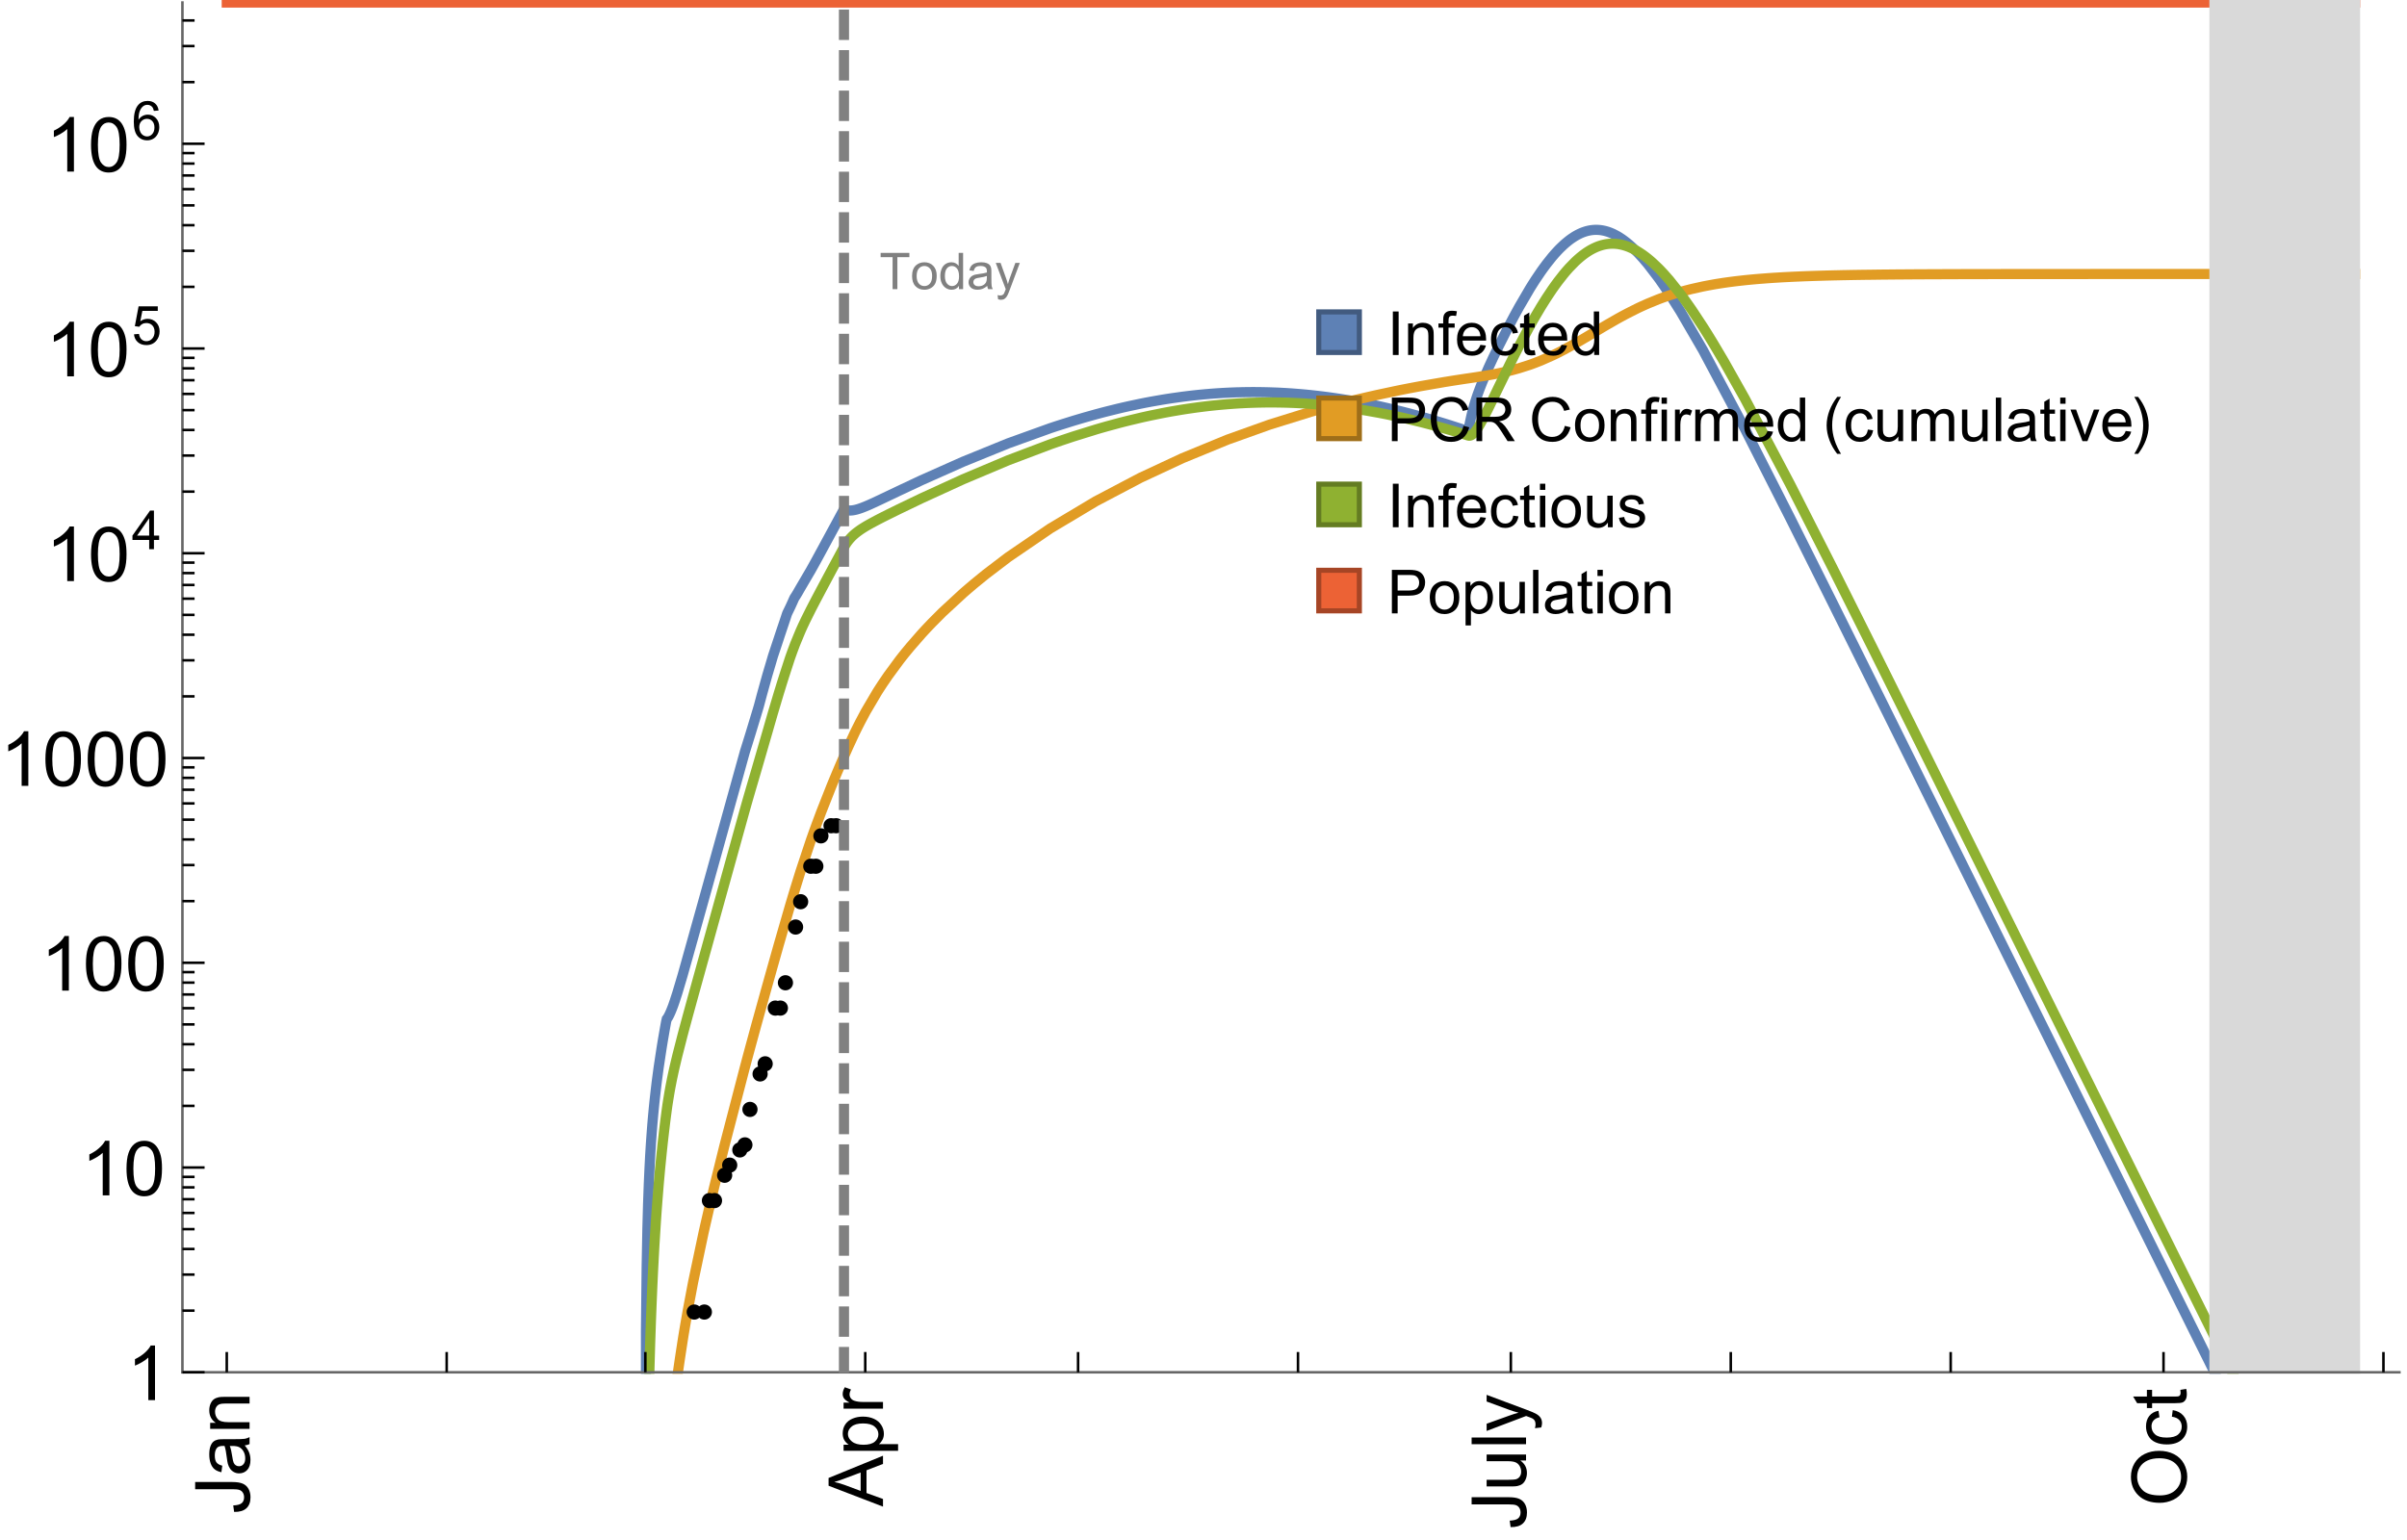 <?xml version="1.0" encoding="UTF-8"?>
<svg xmlns="http://www.w3.org/2000/svg" xmlns:xlink="http://www.w3.org/1999/xlink" width="475pt" height="304pt" viewBox="0 0 475 304" version="1.1">
<defs>
<g>
<symbol overflow="visible" id="glyph0-0">
<path style="stroke:none;" d=""/>
</symbol>
<symbol overflow="visible" id="glyph0-1">
<path style="stroke:none;" d="M 1.117 0 L 1.117 -8.59 L 2.258 -8.59 L 2.258 0 Z M 1.117 0 "/>
</symbol>
<symbol overflow="visible" id="glyph0-2">
<path style="stroke:none;" d="M 0.789 0 L 0.789 -6.223 L 1.742 -6.223 L 1.742 -5.336 C 2.199 -6.02 2.859 -6.363 3.719 -6.363 C 4.094 -6.363 4.441 -6.297 4.754 -6.16 C 5.07 -6.027 5.305 -5.852 5.461 -5.633 C 5.617 -5.414 5.727 -5.152 5.789 -4.852 C 5.828 -4.656 5.848 -4.312 5.848 -3.828 L 5.848 0 L 4.793 0 L 4.793 -3.785 C 4.793 -4.215 4.75 -4.535 4.672 -4.75 C 4.59 -4.961 4.441 -5.133 4.234 -5.258 C 4.023 -5.387 3.781 -5.449 3.5 -5.449 C 3.051 -5.449 2.66 -5.305 2.336 -5.023 C 2.008 -4.738 1.844 -4.195 1.844 -3.398 L 1.844 0 Z M 0.789 0 "/>
</symbol>
<symbol overflow="visible" id="glyph0-3">
<path style="stroke:none;" d="M 1.043 0 L 1.043 -5.402 L 0.109 -5.402 L 0.109 -6.223 L 1.043 -6.223 L 1.043 -6.883 C 1.043 -7.301 1.078 -7.613 1.156 -7.816 C 1.258 -8.09 1.434 -8.312 1.691 -8.48 C 1.945 -8.652 2.305 -8.734 2.766 -8.734 C 3.062 -8.734 3.391 -8.703 3.75 -8.633 L 3.594 -7.711 C 3.375 -7.75 3.164 -7.77 2.969 -7.77 C 2.648 -7.77 2.422 -7.703 2.289 -7.562 C 2.156 -7.426 2.094 -7.172 2.094 -6.797 L 2.094 -6.223 L 3.305 -6.223 L 3.305 -5.402 L 2.094 -5.402 L 2.094 0 Z M 1.043 0 "/>
</symbol>
<symbol overflow="visible" id="glyph0-4">
<path style="stroke:none;" d="M 5.051 -2.004 L 6.141 -1.867 C 5.969 -1.23 5.648 -0.738 5.188 -0.387 C 4.723 -0.035 4.125 0.141 3.406 0.141 C 2.496 0.141 1.773 -0.141 1.238 -0.699 C 0.707 -1.262 0.438 -2.047 0.438 -3.059 C 0.438 -4.105 0.711 -4.918 1.25 -5.496 C 1.789 -6.074 2.484 -6.363 3.344 -6.363 C 4.176 -6.363 4.859 -6.078 5.383 -5.516 C 5.91 -4.949 6.176 -4.148 6.176 -3.125 C 6.176 -3.062 6.172 -2.969 6.172 -2.844 L 1.531 -2.844 C 1.57 -2.16 1.762 -1.633 2.109 -1.273 C 2.457 -0.91 2.891 -0.727 3.41 -0.727 C 3.797 -0.727 4.125 -0.828 4.398 -1.031 C 4.672 -1.234 4.891 -1.559 5.051 -2.004 Z M 1.586 -3.711 L 5.062 -3.711 C 5.016 -4.234 4.883 -4.625 4.664 -4.887 C 4.328 -5.293 3.891 -5.496 3.359 -5.496 C 2.875 -5.496 2.465 -5.336 2.137 -5.008 C 1.805 -4.684 1.625 -4.25 1.586 -3.711 Z M 1.586 -3.711 "/>
</symbol>
<symbol overflow="visible" id="glyph0-5">
<path style="stroke:none;" d="M 4.852 -2.281 L 5.891 -2.145 C 5.777 -1.43 5.484 -0.871 5.02 -0.465 C 4.551 -0.062 3.977 0.141 3.297 0.141 C 2.445 0.141 1.762 -0.137 1.246 -0.695 C 0.727 -1.25 0.469 -2.047 0.469 -3.086 C 0.469 -3.758 0.578 -4.348 0.805 -4.852 C 1.027 -5.355 1.363 -5.734 1.82 -5.984 C 2.273 -6.238 2.77 -6.363 3.305 -6.363 C 3.98 -6.363 4.531 -6.191 4.961 -5.852 C 5.391 -5.508 5.668 -5.023 5.789 -4.395 L 4.766 -4.234 C 4.668 -4.652 4.492 -4.969 4.246 -5.18 C 3.996 -5.391 3.695 -5.496 3.344 -5.496 C 2.812 -5.496 2.383 -5.305 2.051 -4.926 C 1.719 -4.543 1.555 -3.941 1.555 -3.117 C 1.555 -2.281 1.711 -1.672 2.031 -1.297 C 2.352 -0.918 2.773 -0.727 3.289 -0.727 C 3.703 -0.727 4.047 -0.852 4.324 -1.109 C 4.602 -1.363 4.777 -1.75 4.852 -2.281 Z M 4.852 -2.281 "/>
</symbol>
<symbol overflow="visible" id="glyph0-6">
<path style="stroke:none;" d="M 3.094 -0.945 L 3.246 -0.012 C 2.949 0.051 2.684 0.082 2.449 0.082 C 2.066 0.082 1.77 0.023 1.559 -0.102 C 1.348 -0.223 1.199 -0.379 1.113 -0.578 C 1.027 -0.773 0.984 -1.188 0.984 -1.82 L 0.984 -5.402 L 0.211 -5.402 L 0.211 -6.223 L 0.984 -6.223 L 0.984 -7.766 L 2.031 -8.398 L 2.031 -6.223 L 3.094 -6.223 L 3.094 -5.402 L 2.031 -5.402 L 2.031 -1.766 C 2.031 -1.465 2.051 -1.27 2.09 -1.184 C 2.125 -1.098 2.188 -1.031 2.27 -0.977 C 2.355 -0.926 2.477 -0.902 2.633 -0.902 C 2.75 -0.902 2.902 -0.914 3.094 -0.945 Z M 3.094 -0.945 "/>
</symbol>
<symbol overflow="visible" id="glyph0-7">
<path style="stroke:none;" d="M 4.828 0 L 4.828 -0.785 C 4.434 -0.168 3.852 0.141 3.086 0.141 C 2.59 0.141 2.137 0.004 1.719 -0.27 C 1.305 -0.543 0.98 -0.926 0.754 -1.414 C 0.523 -1.906 0.41 -2.469 0.41 -3.105 C 0.41 -3.727 0.516 -4.289 0.719 -4.797 C 0.926 -5.301 1.238 -5.688 1.652 -5.961 C 2.066 -6.23 2.531 -6.363 3.039 -6.363 C 3.414 -6.363 3.75 -6.285 4.043 -6.125 C 4.336 -5.969 4.574 -5.762 4.758 -5.508 L 4.758 -8.59 L 5.805 -8.59 L 5.805 0 Z M 1.492 -3.105 C 1.492 -2.309 1.664 -1.711 2 -1.32 C 2.336 -0.926 2.73 -0.727 3.188 -0.727 C 3.648 -0.727 4.039 -0.914 4.363 -1.293 C 4.684 -1.668 4.844 -2.242 4.844 -3.016 C 4.844 -3.867 4.68 -4.492 4.352 -4.891 C 4.023 -5.289 3.621 -5.492 3.141 -5.492 C 2.672 -5.492 2.281 -5.297 1.965 -4.914 C 1.652 -4.531 1.492 -3.93 1.492 -3.105 Z M 1.492 -3.105 "/>
</symbol>
<symbol overflow="visible" id="glyph0-8">
<path style="stroke:none;" d="M 0.926 0 L 0.926 -8.59 L 4.164 -8.59 C 4.734 -8.59 5.172 -8.562 5.473 -8.508 C 5.895 -8.438 6.25 -8.305 6.531 -8.105 C 6.816 -7.91 7.047 -7.633 7.223 -7.277 C 7.395 -6.922 7.484 -6.531 7.484 -6.105 C 7.484 -5.375 7.25 -4.758 6.785 -4.25 C 6.32 -3.746 5.48 -3.492 4.266 -3.492 L 2.062 -3.492 L 2.062 0 Z M 2.062 -4.508 L 4.281 -4.508 C 5.016 -4.508 5.539 -4.641 5.848 -4.914 C 6.156 -5.188 6.312 -5.574 6.312 -6.07 C 6.312 -6.43 6.219 -6.738 6.039 -6.992 C 5.855 -7.25 5.617 -7.418 5.32 -7.5 C 5.129 -7.551 4.773 -7.578 4.258 -7.578 L 2.062 -7.578 Z M 2.062 -4.508 "/>
</symbol>
<symbol overflow="visible" id="glyph0-9">
<path style="stroke:none;" d="M 7.055 -3.012 L 8.191 -2.727 C 7.953 -1.793 7.523 -1.078 6.906 -0.59 C 6.285 -0.098 5.531 0.148 4.633 0.148 C 3.707 0.148 2.957 -0.043 2.375 -0.418 C 1.797 -0.797 1.355 -1.344 1.051 -2.055 C 0.75 -2.77 0.598 -3.539 0.598 -4.359 C 0.598 -5.254 0.77 -6.035 1.109 -6.699 C 1.453 -7.367 1.938 -7.871 2.57 -8.219 C 3.199 -8.562 3.895 -8.734 4.652 -8.734 C 5.512 -8.734 6.234 -8.516 6.82 -8.078 C 7.406 -7.641 7.812 -7.027 8.047 -6.234 L 6.926 -5.969 C 6.727 -6.594 6.438 -7.051 6.059 -7.336 C 5.68 -7.621 5.203 -7.766 4.629 -7.766 C 3.969 -7.766 3.418 -7.605 2.973 -7.289 C 2.531 -6.973 2.219 -6.547 2.039 -6.016 C 1.859 -5.48 1.77 -4.93 1.77 -4.367 C 1.77 -3.637 1.875 -2.996 2.09 -2.453 C 2.301 -1.906 2.633 -1.5 3.082 -1.23 C 3.531 -0.961 4.016 -0.828 4.539 -0.828 C 5.176 -0.828 5.719 -1.008 6.156 -1.375 C 6.598 -1.742 6.898 -2.289 7.055 -3.012 Z M 7.055 -3.012 "/>
</symbol>
<symbol overflow="visible" id="glyph0-10">
<path style="stroke:none;" d="M 0.945 0 L 0.945 -8.59 L 4.75 -8.59 C 5.516 -8.59 6.102 -8.512 6.5 -8.359 C 6.898 -8.203 7.215 -7.93 7.453 -7.539 C 7.691 -7.148 7.812 -6.719 7.812 -6.246 C 7.812 -5.637 7.613 -5.125 7.219 -4.703 C 6.824 -4.285 6.215 -4.023 5.391 -3.906 C 5.691 -3.762 5.922 -3.621 6.078 -3.48 C 6.41 -3.176 6.723 -2.797 7.02 -2.336 L 8.516 0 L 7.086 0 L 5.945 -1.789 C 5.613 -2.305 5.344 -2.695 5.125 -2.969 C 4.91 -3.242 4.719 -3.438 4.551 -3.547 C 4.379 -3.656 4.207 -3.73 4.031 -3.773 C 3.902 -3.801 3.691 -3.812 3.398 -3.812 L 2.078 -3.812 L 2.078 0 Z M 2.078 -4.797 L 4.523 -4.797 C 5.043 -4.797 5.449 -4.852 5.742 -4.961 C 6.035 -5.066 6.258 -5.238 6.41 -5.477 C 6.562 -5.711 6.641 -5.969 6.641 -6.246 C 6.641 -6.652 6.492 -6.984 6.195 -7.25 C 5.902 -7.512 5.438 -7.641 4.797 -7.641 L 2.078 -7.641 Z M 2.078 -4.797 "/>
</symbol>
<symbol overflow="visible" id="glyph0-11">
<path style="stroke:none;" d="M 0.398 -3.109 C 0.398 -4.262 0.719 -5.117 1.359 -5.672 C 1.895 -6.133 2.547 -6.363 3.316 -6.363 C 4.172 -6.363 4.871 -6.082 5.414 -5.523 C 5.957 -4.961 6.227 -4.188 6.227 -3.199 C 6.227 -2.398 6.109 -1.77 5.867 -1.309 C 5.629 -0.852 5.277 -0.492 4.82 -0.242 C 4.359 0.012 3.859 0.141 3.316 0.141 C 2.445 0.141 1.742 -0.141 1.203 -0.695 C 0.668 -1.254 0.398 -2.062 0.398 -3.109 Z M 1.484 -3.109 C 1.484 -2.312 1.656 -1.719 2.004 -1.32 C 2.352 -0.926 2.789 -0.727 3.316 -0.727 C 3.84 -0.727 4.273 -0.926 4.625 -1.324 C 4.973 -1.723 5.145 -2.328 5.145 -3.148 C 5.145 -3.918 4.969 -4.5 4.621 -4.895 C 4.27 -5.293 3.836 -5.492 3.316 -5.492 C 2.789 -5.492 2.352 -5.293 2.004 -4.898 C 1.656 -4.504 1.484 -3.906 1.484 -3.109 Z M 1.484 -3.109 "/>
</symbol>
<symbol overflow="visible" id="glyph0-12">
<path style="stroke:none;" d="M 0.797 -7.375 L 0.797 -8.59 L 1.852 -8.59 L 1.852 -7.375 Z M 0.797 0 L 0.797 -6.223 L 1.852 -6.223 L 1.852 0 Z M 0.797 0 "/>
</symbol>
<symbol overflow="visible" id="glyph0-13">
<path style="stroke:none;" d="M 0.781 0 L 0.781 -6.223 L 1.727 -6.223 L 1.727 -5.281 C 1.969 -5.723 2.195 -6.012 2.398 -6.152 C 2.605 -6.293 2.828 -6.363 3.078 -6.363 C 3.434 -6.363 3.793 -6.25 4.16 -6.023 L 3.797 -5.047 C 3.539 -5.199 3.281 -5.273 3.023 -5.273 C 2.793 -5.273 2.586 -5.203 2.402 -5.066 C 2.219 -4.926 2.086 -4.734 2.008 -4.488 C 1.891 -4.113 1.836 -3.703 1.836 -3.258 L 1.836 0 Z M 0.781 0 "/>
</symbol>
<symbol overflow="visible" id="glyph0-14">
<path style="stroke:none;" d="M 0.789 0 L 0.789 -6.223 L 1.734 -6.223 L 1.734 -5.352 C 1.93 -5.656 2.188 -5.898 2.516 -6.086 C 2.84 -6.27 3.207 -6.363 3.621 -6.363 C 4.082 -6.363 4.461 -6.266 4.754 -6.078 C 5.051 -5.887 5.258 -5.617 5.379 -5.273 C 5.871 -6 6.512 -6.363 7.301 -6.363 C 7.918 -6.363 8.391 -6.191 8.727 -5.852 C 9.059 -5.508 9.223 -4.984 9.223 -4.273 L 9.223 0 L 8.172 0 L 8.172 -3.922 C 8.172 -4.344 8.141 -4.645 8.07 -4.832 C 8.004 -5.016 7.879 -5.164 7.699 -5.281 C 7.52 -5.395 7.309 -5.449 7.066 -5.449 C 6.629 -5.449 6.266 -5.305 5.977 -5.012 C 5.688 -4.723 5.543 -4.258 5.543 -3.617 L 5.543 0 L 4.488 0 L 4.488 -4.043 C 4.488 -4.512 4.402 -4.863 4.23 -5.098 C 4.059 -5.332 3.777 -5.449 3.387 -5.449 C 3.09 -5.449 2.816 -5.371 2.562 -5.215 C 2.312 -5.059 2.129 -4.828 2.016 -4.531 C 1.902 -4.23 1.844 -3.797 1.844 -3.227 L 1.844 0 Z M 0.789 0 "/>
</symbol>
<symbol overflow="visible" id="glyph0-15">
<path style="stroke:none;" d="M 4.867 0 L 4.867 -0.914 C 4.383 -0.211 3.727 0.141 2.895 0.141 C 2.527 0.141 2.184 0.07 1.867 -0.07 C 1.547 -0.211 1.312 -0.387 1.156 -0.602 C 1.004 -0.812 0.895 -1.074 0.832 -1.383 C 0.789 -1.59 0.766 -1.918 0.766 -2.367 L 0.766 -6.223 L 1.82 -6.223 L 1.82 -2.773 C 1.82 -2.223 1.844 -1.852 1.887 -1.656 C 1.953 -1.379 2.094 -1.164 2.309 -1.004 C 2.523 -0.848 2.789 -0.766 3.105 -0.766 C 3.422 -0.766 3.719 -0.848 3.996 -1.012 C 4.273 -1.172 4.469 -1.395 4.586 -1.672 C 4.699 -1.953 4.758 -2.359 4.758 -2.891 L 4.758 -6.223 L 5.812 -6.223 L 5.812 0 Z M 4.867 0 "/>
</symbol>
<symbol overflow="visible" id="glyph0-16">
<path style="stroke:none;" d="M 0.766 0 L 0.766 -8.59 L 1.82 -8.59 L 1.82 0 Z M 0.766 0 "/>
</symbol>
<symbol overflow="visible" id="glyph0-17">
<path style="stroke:none;" d="M 4.852 -0.766 C 4.461 -0.434 4.086 -0.203 3.723 -0.062 C 3.363 0.074 2.977 0.141 2.562 0.141 C 1.879 0.141 1.352 -0.027 0.984 -0.359 C 0.617 -0.695 0.434 -1.121 0.434 -1.641 C 0.434 -1.945 0.504 -2.223 0.641 -2.477 C 0.781 -2.727 0.961 -2.93 1.188 -3.082 C 1.41 -3.234 1.664 -3.352 1.945 -3.43 C 2.152 -3.484 2.465 -3.535 2.883 -3.586 C 3.734 -3.688 4.359 -3.809 4.766 -3.949 C 4.77 -4.094 4.77 -4.188 4.77 -4.227 C 4.77 -4.656 4.672 -4.957 4.469 -5.133 C 4.199 -5.371 3.801 -5.492 3.27 -5.492 C 2.773 -5.492 2.406 -5.402 2.172 -5.23 C 1.934 -5.055 1.758 -4.75 1.648 -4.305 L 0.617 -4.445 C 0.711 -4.887 0.863 -5.246 1.078 -5.516 C 1.293 -5.789 1.602 -5.996 2.008 -6.145 C 2.414 -6.289 2.887 -6.363 3.422 -6.363 C 3.953 -6.363 4.383 -6.301 4.719 -6.176 C 5.051 -6.051 5.293 -5.895 5.449 -5.703 C 5.605 -5.516 5.715 -5.273 5.777 -4.984 C 5.812 -4.805 5.828 -4.484 5.828 -4.016 L 5.828 -2.609 C 5.828 -1.629 5.852 -1.008 5.898 -0.746 C 5.941 -0.488 6.031 -0.238 6.164 0 L 5.062 0 C 4.953 -0.219 4.883 -0.477 4.852 -0.766 Z M 4.766 -3.125 C 4.383 -2.969 3.805 -2.836 3.039 -2.727 C 2.605 -2.664 2.301 -2.594 2.121 -2.516 C 1.941 -2.438 1.805 -2.32 1.703 -2.172 C 1.605 -2.02 1.559 -1.852 1.559 -1.672 C 1.559 -1.391 1.664 -1.156 1.879 -0.969 C 2.09 -0.781 2.402 -0.688 2.812 -0.688 C 3.219 -0.688 3.578 -0.773 3.898 -0.953 C 4.215 -1.129 4.445 -1.375 4.594 -1.68 C 4.707 -1.918 4.766 -2.273 4.766 -2.734 Z M 4.766 -3.125 "/>
</symbol>
<symbol overflow="visible" id="glyph0-18">
<path style="stroke:none;" d="M 2.52 0 L 0.152 -6.223 L 1.266 -6.223 L 2.602 -2.496 C 2.746 -2.094 2.879 -1.676 3 -1.242 C 3.094 -1.57 3.227 -1.965 3.391 -2.426 L 4.773 -6.223 L 5.859 -6.223 L 3.504 0 Z M 2.52 0 "/>
</symbol>
<symbol overflow="visible" id="glyph0-19">
<path style="stroke:none;" d="M 0.367 -1.859 L 1.414 -2.023 C 1.473 -1.605 1.633 -1.281 1.902 -1.062 C 2.168 -0.84 2.543 -0.727 3.023 -0.727 C 3.508 -0.727 3.867 -0.824 4.102 -1.023 C 4.336 -1.219 4.453 -1.453 4.453 -1.719 C 4.453 -1.957 4.352 -2.141 4.141 -2.281 C 3.996 -2.375 3.641 -2.492 3.062 -2.637 C 2.289 -2.832 1.754 -3 1.457 -3.145 C 1.156 -3.285 0.93 -3.484 0.777 -3.734 C 0.621 -3.988 0.547 -4.266 0.547 -4.57 C 0.547 -4.848 0.609 -5.105 0.734 -5.34 C 0.863 -5.578 1.035 -5.773 1.254 -5.93 C 1.418 -6.051 1.641 -6.152 1.926 -6.238 C 2.207 -6.32 2.512 -6.363 2.836 -6.363 C 3.324 -6.363 3.754 -6.293 4.121 -6.152 C 4.492 -6.012 4.766 -5.82 4.938 -5.582 C 5.113 -5.34 5.234 -5.02 5.305 -4.617 L 4.273 -4.477 C 4.227 -4.797 4.09 -5.047 3.863 -5.227 C 3.641 -5.406 3.32 -5.496 2.914 -5.496 C 2.43 -5.496 2.082 -5.414 1.875 -5.258 C 1.668 -5.098 1.562 -4.906 1.562 -4.695 C 1.562 -4.559 1.609 -4.434 1.695 -4.324 C 1.781 -4.211 1.914 -4.117 2.098 -4.043 C 2.203 -4.004 2.516 -3.914 3.031 -3.773 C 3.777 -3.574 4.297 -3.41 4.59 -3.285 C 4.887 -3.156 5.117 -2.973 5.285 -2.73 C 5.453 -2.488 5.539 -2.188 5.539 -1.828 C 5.539 -1.477 5.434 -1.145 5.23 -0.836 C 5.023 -0.523 4.727 -0.285 4.344 -0.113 C 3.957 0.055 3.516 0.141 3.031 0.141 C 2.223 0.141 1.605 -0.027 1.18 -0.363 C 0.758 -0.699 0.484 -1.195 0.367 -1.859 Z M 0.367 -1.859 "/>
</symbol>
<symbol overflow="visible" id="glyph0-20">
<path style="stroke:none;" d="M 0.789 2.383 L 0.789 -6.223 L 1.75 -6.223 L 1.75 -5.414 C 1.977 -5.73 2.234 -5.969 2.52 -6.125 C 2.805 -6.285 3.148 -6.363 3.555 -6.363 C 4.086 -6.363 4.555 -6.227 4.961 -5.953 C 5.367 -5.68 5.676 -5.293 5.883 -4.797 C 6.09 -4.297 6.195 -3.75 6.195 -3.156 C 6.195 -2.52 6.078 -1.949 5.852 -1.438 C 5.621 -0.93 5.289 -0.539 4.855 -0.266 C 4.418 0.004 3.961 0.141 3.48 0.141 C 3.129 0.141 2.812 0.066 2.535 -0.082 C 2.254 -0.23 2.023 -0.418 1.844 -0.645 L 1.844 2.383 Z M 1.746 -3.078 C 1.746 -2.277 1.906 -1.684 2.234 -1.301 C 2.559 -0.918 2.949 -0.727 3.41 -0.727 C 3.879 -0.727 4.281 -0.926 4.613 -1.32 C 4.949 -1.719 5.117 -2.332 5.117 -3.164 C 5.117 -3.957 4.953 -4.551 4.625 -4.945 C 4.301 -5.34 3.91 -5.539 3.457 -5.539 C 3.008 -5.539 2.609 -5.328 2.266 -4.906 C 1.918 -4.488 1.746 -3.875 1.746 -3.078 Z M 1.746 -3.078 "/>
</symbol>
<symbol overflow="visible" id="glyph1-0">
<path style="stroke:none;" d=""/>
</symbol>
<symbol overflow="visible" id="glyph1-1">
<path style="stroke:none;" d="M 3.562 2.52 L 2.805 2.52 C 2.492 2.121 2.211 1.699 1.953 1.258 C 1.699 0.812 1.477 0.352 1.297 -0.125 C 1.113 -0.602 0.969 -1.086 0.871 -1.586 C 0.77 -2.086 0.719 -2.594 0.719 -3.105 C 0.719 -3.625 0.773 -4.133 0.875 -4.633 C 0.977 -5.129 1.117 -5.617 1.301 -6.086 C 1.484 -6.559 1.703 -7.02 1.961 -7.461 C 2.215 -7.906 2.5 -8.328 2.805 -8.734 L 3.562 -8.734 C 3.285 -8.281 3.039 -7.836 2.82 -7.398 C 2.602 -6.957 2.414 -6.512 2.266 -6.055 C 2.117 -5.602 2.008 -5.133 1.93 -4.648 C 1.852 -4.168 1.812 -3.656 1.812 -3.117 C 1.812 -2.617 1.852 -2.121 1.938 -1.629 C 2.02 -1.137 2.141 -0.652 2.289 -0.18 C 2.441 0.297 2.625 0.758 2.844 1.211 C 3.059 1.66 3.297 2.098 3.562 2.52 Z M 3.562 2.52 "/>
</symbol>
<symbol overflow="visible" id="glyph1-2">
<path style="stroke:none;" d="M 3.273 -3.105 C 3.273 -2.59 3.227 -2.082 3.125 -1.586 C 3.023 -1.086 2.879 -0.602 2.695 -0.129 C 2.512 0.344 2.293 0.801 2.035 1.246 C 1.781 1.688 1.5 2.113 1.188 2.52 L 0.434 2.52 C 0.707 2.074 0.953 1.633 1.172 1.188 C 1.391 0.746 1.574 0.297 1.723 -0.156 C 1.871 -0.613 1.984 -1.086 2.066 -1.57 C 2.145 -2.055 2.188 -2.562 2.188 -3.094 C 2.188 -3.594 2.145 -4.09 2.059 -4.582 C 1.977 -5.074 1.859 -5.559 1.703 -6.031 C 1.551 -6.508 1.367 -6.969 1.152 -7.422 C 0.934 -7.875 0.695 -8.312 0.434 -8.734 L 1.188 -8.734 C 1.5 -8.336 1.789 -7.918 2.047 -7.473 C 2.305 -7.031 2.523 -6.57 2.703 -6.09 C 2.887 -5.613 3.027 -5.121 3.125 -4.621 C 3.227 -4.117 3.273 -3.613 3.273 -3.105 Z M 3.273 -3.105 "/>
</symbol>
<symbol overflow="visible" id="glyph2-0">
<path style="stroke:none;" d=""/>
</symbol>
<symbol overflow="visible" id="glyph2-1">
<path style="stroke:none;" d="M -3.047 -0.434 L -3.223 -1.715 C -2.402 -1.75 -1.84 -1.902 -1.539 -2.176 C -1.234 -2.449 -1.082 -2.828 -1.082 -3.312 C -1.082 -3.668 -1.164 -3.977 -1.328 -4.234 C -1.492 -4.492 -1.715 -4.672 -1.996 -4.77 C -2.277 -4.867 -2.723 -4.914 -3.34 -4.914 L -10.738 -4.914 L -10.738 -6.336 L -3.422 -6.336 C -2.523 -6.336 -1.824 -6.227 -1.332 -6.008 C -0.84 -5.793 -0.465 -5.449 -0.203 -4.977 C 0.055 -4.504 0.184 -3.953 0.184 -3.316 C 0.184 -2.375 -0.086 -1.652 -0.629 -1.152 C -1.172 -0.652 -1.977 -0.414 -3.047 -0.434 Z M -3.047 -0.434 "/>
</symbol>
<symbol overflow="visible" id="glyph2-2">
<path style="stroke:none;" d="M -0.961 -6.062 C -0.543 -5.574 -0.25 -5.105 -0.082 -4.656 C 0.09 -4.203 0.176 -3.719 0.176 -3.199 C 0.176 -2.344 -0.031 -1.688 -0.449 -1.23 C -0.867 -0.773 -1.402 -0.543 -2.051 -0.543 C -2.43 -0.543 -2.781 -0.629 -3.094 -0.801 C -3.41 -0.977 -3.664 -1.203 -3.852 -1.484 C -4.043 -1.766 -4.188 -2.082 -4.285 -2.434 C -4.352 -2.691 -4.418 -3.082 -4.484 -3.605 C -4.609 -4.668 -4.762 -5.453 -4.938 -5.953 C -5.117 -5.961 -5.23 -5.961 -5.281 -5.961 C -5.816 -5.961 -6.195 -5.836 -6.414 -5.59 C -6.715 -5.25 -6.863 -4.75 -6.863 -4.086 C -6.863 -3.465 -6.754 -3.008 -6.535 -2.715 C -6.32 -2.418 -5.934 -2.199 -5.383 -2.059 L -5.559 -0.77 C -6.109 -0.887 -6.555 -1.078 -6.895 -1.348 C -7.234 -1.617 -7.496 -2.004 -7.68 -2.512 C -7.863 -3.02 -7.953 -3.609 -7.953 -4.277 C -7.953 -4.941 -7.875 -5.48 -7.719 -5.895 C -7.562 -6.312 -7.367 -6.617 -7.129 -6.812 C -6.895 -7.008 -6.594 -7.145 -6.234 -7.223 C -6.008 -7.266 -5.602 -7.289 -5.016 -7.289 L -3.258 -7.289 C -2.031 -7.289 -1.258 -7.316 -0.934 -7.371 C -0.609 -7.43 -0.297 -7.539 0 -7.703 L 0 -6.328 C -0.273 -6.191 -0.594 -6.102 -0.961 -6.062 Z M -3.902 -5.953 C -3.707 -5.477 -3.543 -4.758 -3.406 -3.801 C -3.328 -3.258 -3.238 -2.875 -3.141 -2.652 C -3.043 -2.426 -2.902 -2.254 -2.715 -2.133 C -2.527 -2.008 -2.316 -1.949 -2.086 -1.949 C -1.734 -1.949 -1.441 -2.082 -1.207 -2.348 C -0.973 -2.613 -0.855 -3.004 -0.855 -3.516 C -0.855 -4.023 -0.969 -4.477 -1.191 -4.871 C -1.414 -5.266 -1.715 -5.555 -2.102 -5.742 C -2.398 -5.883 -2.84 -5.953 -3.422 -5.953 Z M -3.902 -5.953 "/>
</symbol>
<symbol overflow="visible" id="glyph2-3">
<path style="stroke:none;" d="M 0 -0.988 L -7.777 -0.988 L -7.777 -2.176 L -6.672 -2.176 C -7.527 -2.746 -7.953 -3.57 -7.953 -4.652 C -7.953 -5.121 -7.871 -5.551 -7.703 -5.945 C -7.535 -6.336 -7.312 -6.633 -7.039 -6.828 C -6.766 -7.023 -6.441 -7.156 -6.062 -7.234 C -5.82 -7.285 -5.395 -7.309 -4.781 -7.309 L 0 -7.309 L 0 -5.992 L -4.73 -5.992 C -5.27 -5.992 -5.672 -5.941 -5.938 -5.836 C -6.203 -5.734 -6.414 -5.555 -6.574 -5.293 C -6.734 -5.031 -6.812 -4.723 -6.812 -4.371 C -6.812 -3.812 -6.633 -3.328 -6.277 -2.918 C -5.922 -2.512 -5.242 -2.309 -4.25 -2.309 L 0 -2.309 Z M 0 -0.988 "/>
</symbol>
<symbol overflow="visible" id="glyph2-4">
<path style="stroke:none;" d="M 0 0.023 L -10.738 -4.102 L -10.738 -5.633 L 0 -10.027 L 0 -8.406 L -3.25 -7.156 L -3.25 -2.664 L 0 -1.488 Z M -4.41 -3.078 L -4.41 -6.715 L -7.383 -5.598 C -8.285 -5.254 -9.027 -5 -9.609 -4.836 C -8.922 -4.699 -8.238 -4.504 -7.559 -4.254 Z M -4.41 -3.078 "/>
</symbol>
<symbol overflow="visible" id="glyph2-5">
<path style="stroke:none;" d="M 2.98 -0.988 L -7.777 -0.988 L -7.777 -2.191 L -6.766 -2.191 C -7.164 -2.473 -7.461 -2.793 -7.656 -3.148 C -7.855 -3.504 -7.953 -3.938 -7.953 -4.445 C -7.953 -5.109 -7.781 -5.695 -7.441 -6.203 C -7.102 -6.711 -6.617 -7.094 -5.996 -7.352 C -5.371 -7.613 -4.691 -7.742 -3.949 -7.742 C -3.152 -7.742 -2.434 -7.598 -1.797 -7.312 C -1.16 -7.027 -0.672 -6.613 -0.332 -6.066 C 0.008 -5.523 0.176 -4.953 0.176 -4.352 C 0.176 -3.91 0.082 -3.516 -0.102 -3.168 C -0.289 -2.82 -0.523 -2.531 -0.805 -2.309 L 2.98 -2.309 Z M -3.844 -2.184 C -2.844 -2.184 -2.105 -2.387 -1.625 -2.789 C -1.148 -3.195 -0.906 -3.688 -0.906 -4.262 C -0.906 -4.848 -1.156 -5.352 -1.652 -5.77 C -2.148 -6.188 -2.914 -6.395 -3.953 -6.395 C -4.945 -6.395 -5.688 -6.191 -6.18 -5.781 C -6.676 -5.375 -6.922 -4.887 -6.922 -4.32 C -6.922 -3.758 -6.66 -3.262 -6.133 -2.832 C -5.609 -2.398 -4.848 -2.184 -3.844 -2.184 Z M -3.844 -2.184 "/>
</symbol>
<symbol overflow="visible" id="glyph2-6">
<path style="stroke:none;" d="M 0 -0.973 L -7.777 -0.973 L -7.777 -2.16 L -6.598 -2.16 C -7.148 -2.465 -7.516 -2.742 -7.691 -3 C -7.867 -3.258 -7.953 -3.539 -7.953 -3.844 C -7.953 -4.289 -7.812 -4.742 -7.531 -5.199 L -6.305 -4.746 C -6.496 -4.422 -6.594 -4.102 -6.594 -3.781 C -6.594 -3.492 -6.504 -3.234 -6.332 -3.004 C -6.16 -2.773 -5.918 -2.609 -5.609 -2.512 C -5.141 -2.367 -4.629 -2.293 -4.07 -2.293 L 0 -2.293 Z M 0 -0.973 "/>
</symbol>
<symbol overflow="visible" id="glyph2-7">
<path style="stroke:none;" d="M 0 -6.086 L -1.141 -6.086 C -0.262 -5.48 0.176 -4.656 0.176 -3.617 C 0.176 -3.16 0.09 -2.73 -0.086 -2.332 C -0.262 -1.934 -0.484 -1.641 -0.75 -1.445 C -1.016 -1.254 -1.344 -1.117 -1.727 -1.039 C -1.988 -0.984 -2.398 -0.961 -2.961 -0.961 L -7.777 -0.961 L -7.777 -2.277 L -3.465 -2.277 C -2.777 -2.277 -2.312 -2.305 -2.074 -2.359 C -1.727 -2.441 -1.453 -2.617 -1.258 -2.887 C -1.059 -3.156 -0.961 -3.484 -0.961 -3.883 C -0.961 -4.277 -1.062 -4.648 -1.262 -4.996 C -1.465 -5.344 -1.742 -5.586 -2.09 -5.73 C -2.441 -5.875 -2.945 -5.945 -3.609 -5.945 L -7.777 -5.949 L -7.777 -7.266 L 0 -7.266 Z M 0 -6.086 "/>
</symbol>
<symbol overflow="visible" id="glyph2-8">
<path style="stroke:none;" d="M 0 -0.961 L -10.738 -0.961 L -10.738 -2.277 L 0 -2.277 Z M 0 -0.961 "/>
</symbol>
<symbol overflow="visible" id="glyph2-9">
<path style="stroke:none;" d="M 2.996 -0.93 L 1.758 -0.785 C 1.836 -1.07 1.875 -1.324 1.875 -1.539 C 1.875 -1.832 1.828 -2.066 1.73 -2.242 C 1.633 -2.418 1.496 -2.562 1.32 -2.672 C 1.188 -2.758 0.859 -2.891 0.336 -3.078 C 0.262 -3.102 0.156 -3.141 0.016 -3.195 L -7.777 -0.242 L -7.777 -1.664 L -3.273 -3.281 C -2.703 -3.492 -2.102 -3.68 -1.473 -3.844 C -2.078 -3.996 -2.668 -4.176 -3.246 -4.387 L -7.777 -6.051 L -7.777 -7.367 L 0.133 -4.41 C 0.988 -4.094 1.574 -3.844 1.898 -3.668 C 2.332 -3.434 2.648 -3.168 2.852 -2.863 C 3.055 -2.562 3.156 -2.199 3.156 -1.781 C 3.156 -1.527 3.102 -1.242 2.996 -0.93 Z M 2.996 -0.93 "/>
</symbol>
<symbol overflow="visible" id="glyph2-10">
<path style="stroke:none;" d="M -5.23 -0.727 C -7.012 -0.727 -8.406 -1.203 -9.414 -2.16 C -10.422 -3.117 -10.93 -4.352 -10.93 -5.867 C -10.93 -6.859 -10.691 -7.75 -10.219 -8.547 C -9.742 -9.344 -9.082 -9.949 -8.234 -10.367 C -7.387 -10.785 -6.43 -10.992 -5.355 -10.992 C -4.266 -10.992 -3.289 -10.773 -2.43 -10.336 C -1.57 -9.895 -0.922 -9.273 -0.48 -8.469 C -0.039 -7.66 0.184 -6.793 0.184 -5.859 C 0.184 -4.848 -0.062 -3.945 -0.551 -3.148 C -1.039 -2.352 -1.703 -1.75 -2.547 -1.34 C -3.395 -0.93 -4.289 -0.727 -5.23 -0.727 Z M -5.207 -2.191 C -3.914 -2.191 -2.895 -2.539 -2.148 -3.234 C -1.406 -3.93 -1.031 -4.801 -1.031 -5.852 C -1.031 -6.922 -1.41 -7.801 -2.16 -8.492 C -2.914 -9.184 -3.98 -9.527 -5.359 -9.527 C -6.234 -9.527 -7 -9.383 -7.648 -9.086 C -8.301 -8.789 -8.809 -8.359 -9.168 -7.789 C -9.527 -7.219 -9.703 -6.582 -9.703 -5.875 C -9.703 -4.867 -9.359 -4.004 -8.668 -3.277 C -7.977 -2.551 -6.824 -2.191 -5.207 -2.191 Z M -5.207 -2.191 "/>
</symbol>
<symbol overflow="visible" id="glyph2-11">
<path style="stroke:none;" d="M -2.848 -6.062 L -2.68 -7.359 C -1.785 -7.219 -1.086 -6.855 -0.582 -6.273 C -0.078 -5.691 0.176 -4.973 0.176 -4.125 C 0.176 -3.059 -0.172 -2.203 -0.867 -1.555 C -1.562 -0.91 -2.562 -0.586 -3.859 -0.586 C -4.699 -0.586 -5.434 -0.727 -6.062 -1.004 C -6.695 -1.281 -7.168 -1.707 -7.48 -2.273 C -7.797 -2.844 -7.953 -3.461 -7.953 -4.133 C -7.953 -4.977 -7.742 -5.668 -7.312 -6.203 C -6.887 -6.742 -6.281 -7.086 -5.492 -7.234 L -5.297 -5.953 C -5.82 -5.832 -6.211 -5.617 -6.477 -5.305 C -6.738 -4.996 -6.871 -4.621 -6.871 -4.184 C -6.871 -3.52 -6.633 -2.98 -6.156 -2.562 C -5.68 -2.148 -4.926 -1.941 -3.898 -1.941 C -2.852 -1.941 -2.094 -2.141 -1.617 -2.543 C -1.145 -2.941 -0.906 -3.465 -0.906 -4.109 C -0.906 -4.625 -1.066 -5.059 -1.383 -5.406 C -1.699 -5.754 -2.191 -5.973 -2.848 -6.062 Z M -2.848 -6.062 "/>
</symbol>
<symbol overflow="visible" id="glyph2-12">
<path style="stroke:none;" d="M -1.18 -3.867 L -0.016 -4.059 C 0.062 -3.688 0.102 -3.355 0.102 -3.062 C 0.102 -2.582 0.027 -2.211 -0.125 -1.949 C -0.277 -1.684 -0.477 -1.5 -0.723 -1.391 C -0.969 -1.285 -1.488 -1.23 -2.277 -1.23 L -6.754 -1.23 L -6.754 -0.266 L -7.777 -0.266 L -7.777 -1.23 L -9.703 -1.23 L -10.496 -2.543 L -7.777 -2.543 L -7.777 -3.867 L -6.754 -3.867 L -6.754 -2.543 L -2.203 -2.543 C -1.828 -2.543 -1.586 -2.566 -1.48 -2.609 C -1.371 -2.656 -1.285 -2.734 -1.223 -2.84 C -1.16 -2.945 -1.129 -3.094 -1.129 -3.289 C -1.129 -3.434 -1.145 -3.629 -1.18 -3.867 Z M -1.18 -3.867 "/>
</symbol>
<symbol overflow="visible" id="glyph3-0">
<path style="stroke:none;" d=""/>
</symbol>
<symbol overflow="visible" id="glyph3-1">
<path style="stroke:none;" d="M 5.59 0 L 4.27 0 L 4.27 -8.402 C 3.953 -8.098 3.535 -7.797 3.02 -7.492 C 2.504 -7.191 2.043 -6.961 1.633 -6.812 L 1.633 -8.086 C 2.371 -8.434 3.016 -8.852 3.566 -9.344 C 4.117 -9.84 4.508 -10.316 4.738 -10.781 L 5.59 -10.781 Z M 5.59 0 "/>
</symbol>
<symbol overflow="visible" id="glyph3-2">
<path style="stroke:none;" d="M 0.621 -5.297 C 0.621 -6.566 0.754 -7.586 1.016 -8.359 C 1.277 -9.133 1.664 -9.73 2.18 -10.152 C 2.695 -10.57 3.344 -10.781 4.125 -10.781 C 4.699 -10.781 5.203 -10.664 5.641 -10.434 C 6.074 -10.203 6.434 -9.867 6.715 -9.43 C 7 -8.992 7.223 -8.461 7.383 -7.832 C 7.543 -7.207 7.625 -6.359 7.625 -5.297 C 7.625 -4.035 7.496 -3.02 7.234 -2.246 C 6.977 -1.473 6.59 -0.871 6.074 -0.449 C 5.559 -0.027 4.91 0.184 4.125 0.184 C 3.09 0.184 2.273 -0.188 1.684 -0.93 C 0.977 -1.824 0.621 -3.277 0.621 -5.297 Z M 1.977 -5.297 C 1.977 -3.531 2.184 -2.359 2.598 -1.777 C 3.008 -1.191 3.52 -0.902 4.125 -0.902 C 4.73 -0.902 5.238 -1.195 5.652 -1.781 C 6.062 -2.367 6.27 -3.539 6.27 -5.297 C 6.27 -7.062 6.062 -8.238 5.652 -8.82 C 5.238 -9.398 4.723 -9.691 4.109 -9.691 C 3.504 -9.691 3.02 -9.434 2.66 -8.922 C 2.203 -8.266 1.977 -7.059 1.977 -5.297 Z M 1.977 -5.297 "/>
</symbol>
<symbol overflow="visible" id="glyph4-0">
<path style="stroke:none;" d=""/>
</symbol>
<symbol overflow="visible" id="glyph4-1">
<path style="stroke:none;" d="M 3.441 0 L 3.441 -1.824 L 0.137 -1.824 L 0.137 -2.684 L 3.613 -7.625 L 4.379 -7.625 L 4.379 -2.684 L 5.406 -2.684 L 5.406 -1.824 L 4.379 -1.824 L 4.379 0 Z M 3.441 -2.684 L 3.441 -6.121 L 1.055 -2.684 Z M 3.441 -2.684 "/>
</symbol>
<symbol overflow="visible" id="glyph4-2">
<path style="stroke:none;" d="M 0.441 -1.996 L 1.426 -2.078 C 1.496 -1.602 1.668 -1.242 1.934 -1 C 2.199 -0.758 2.516 -0.641 2.891 -0.641 C 3.34 -0.641 3.723 -0.809 4.035 -1.148 C 4.348 -1.488 4.504 -1.941 4.504 -2.5 C 4.504 -3.035 4.352 -3.457 4.055 -3.766 C 3.754 -4.074 3.359 -4.227 2.875 -4.227 C 2.574 -4.227 2.301 -4.16 2.059 -4.023 C 1.816 -3.887 1.625 -3.707 1.488 -3.488 L 0.609 -3.605 L 1.348 -7.52 L 5.137 -7.52 L 5.137 -6.625 L 2.094 -6.625 L 1.684 -4.574 C 2.141 -4.895 2.621 -5.055 3.125 -5.055 C 3.789 -5.055 4.352 -4.824 4.809 -4.363 C 5.266 -3.902 5.496 -3.309 5.496 -2.586 C 5.496 -1.895 5.297 -1.297 4.895 -0.797 C 4.406 -0.18 3.738 0.129 2.891 0.129 C 2.199 0.129 1.633 -0.062 1.195 -0.453 C 0.754 -0.84 0.504 -1.355 0.441 -1.996 Z M 0.441 -1.996 "/>
</symbol>
<symbol overflow="visible" id="glyph4-3">
<path style="stroke:none;" d="M 5.297 -5.758 L 4.367 -5.684 C 4.285 -6.051 4.168 -6.316 4.016 -6.484 C 3.762 -6.75 3.449 -6.883 3.078 -6.883 C 2.781 -6.883 2.52 -6.801 2.293 -6.637 C 2 -6.422 1.766 -6.105 1.598 -5.695 C 1.426 -5.281 1.34 -4.695 1.332 -3.93 C 1.559 -4.273 1.832 -4.527 2.156 -4.695 C 2.484 -4.863 2.824 -4.945 3.184 -4.945 C 3.809 -4.945 4.336 -4.715 4.777 -4.258 C 5.215 -3.797 5.434 -3.203 5.434 -2.477 C 5.434 -1.996 5.332 -1.551 5.125 -1.141 C 4.918 -0.73 4.637 -0.414 4.273 -0.199 C 3.914 0.02 3.504 0.129 3.047 0.129 C 2.266 0.129 1.633 -0.156 1.141 -0.73 C 0.648 -1.305 0.402 -2.25 0.402 -3.566 C 0.402 -5.039 0.672 -6.113 1.215 -6.781 C 1.691 -7.363 2.332 -7.652 3.137 -7.652 C 3.734 -7.652 4.227 -7.484 4.609 -7.148 C 4.992 -6.812 5.223 -6.348 5.297 -5.758 Z M 1.477 -2.469 C 1.477 -2.148 1.547 -1.84 1.684 -1.543 C 1.82 -1.25 2.012 -1.023 2.258 -0.871 C 2.504 -0.715 2.762 -0.641 3.031 -0.641 C 3.426 -0.641 3.766 -0.801 4.051 -1.117 C 4.336 -1.438 4.477 -1.871 4.477 -2.418 C 4.477 -2.945 4.336 -3.359 4.055 -3.664 C 3.773 -3.969 3.422 -4.117 2.996 -4.117 C 2.574 -4.117 2.215 -3.965 1.918 -3.664 C 1.625 -3.359 1.477 -2.961 1.477 -2.469 Z M 1.477 -2.469 "/>
</symbol>
<symbol overflow="visible" id="glyph5-0">
<path style="stroke:none;" d=""/>
</symbol>
<symbol overflow="visible" id="glyph5-1">
<path style="stroke:none;" d="M 2.594 0 L 2.594 -6.312 L 0.234 -6.312 L 0.234 -7.156 L 5.906 -7.156 L 5.906 -6.312 L 3.539 -6.312 L 3.539 0 Z M 2.594 0 "/>
</symbol>
<symbol overflow="visible" id="glyph5-2">
<path style="stroke:none;" d="M 0.332 -2.594 C 0.332 -3.555 0.598 -4.266 1.133 -4.727 C 1.578 -5.109 2.121 -5.305 2.766 -5.305 C 3.477 -5.305 4.059 -5.07 4.512 -4.602 C 4.965 -4.133 5.191 -3.488 5.191 -2.664 C 5.191 -2 5.09 -1.473 4.891 -1.09 C 4.691 -0.707 4.398 -0.41 4.016 -0.199 C 3.633 0.012 3.215 0.117 2.766 0.117 C 2.039 0.117 1.449 -0.117 1.004 -0.582 C 0.555 -1.047 0.332 -1.719 0.332 -2.594 Z M 1.234 -2.594 C 1.234 -1.93 1.379 -1.43 1.672 -1.102 C 1.961 -0.77 2.324 -0.605 2.766 -0.605 C 3.199 -0.605 3.562 -0.773 3.852 -1.102 C 4.141 -1.434 4.289 -1.941 4.289 -2.621 C 4.289 -3.262 4.141 -3.75 3.852 -4.078 C 3.559 -4.41 3.195 -4.574 2.766 -4.574 C 2.324 -4.574 1.961 -4.41 1.672 -4.082 C 1.383 -3.754 1.234 -3.258 1.234 -2.594 Z M 1.234 -2.594 "/>
</symbol>
<symbol overflow="visible" id="glyph5-3">
<path style="stroke:none;" d="M 4.023 0 L 4.023 -0.656 C 3.695 -0.141 3.211 0.117 2.574 0.117 C 2.16 0.117 1.781 0.004 1.434 -0.227 C 1.086 -0.453 0.816 -0.77 0.629 -1.18 C 0.438 -1.586 0.344 -2.059 0.344 -2.586 C 0.344 -3.105 0.43 -3.574 0.602 -3.996 C 0.773 -4.418 1.031 -4.742 1.375 -4.965 C 1.723 -5.191 2.109 -5.305 2.535 -5.305 C 2.848 -5.305 3.125 -5.238 3.367 -5.105 C 3.613 -4.973 3.812 -4.801 3.965 -4.59 L 3.965 -7.156 L 4.84 -7.156 L 4.84 0 Z M 1.246 -2.586 C 1.246 -1.922 1.387 -1.426 1.664 -1.098 C 1.945 -0.77 2.273 -0.605 2.656 -0.605 C 3.039 -0.605 3.367 -0.762 3.637 -1.078 C 3.906 -1.391 4.039 -1.871 4.039 -2.516 C 4.039 -3.227 3.902 -3.746 3.629 -4.078 C 3.355 -4.41 3.016 -4.574 2.617 -4.574 C 2.227 -4.574 1.898 -4.414 1.637 -4.098 C 1.375 -3.777 1.246 -3.273 1.246 -2.586 Z M 1.246 -2.586 "/>
</symbol>
<symbol overflow="visible" id="glyph5-4">
<path style="stroke:none;" d="M 4.043 -0.641 C 3.719 -0.363 3.402 -0.168 3.102 -0.055 C 2.801 0.059 2.48 0.117 2.133 0.117 C 1.562 0.117 1.125 -0.023 0.82 -0.301 C 0.516 -0.578 0.359 -0.934 0.359 -1.367 C 0.359 -1.621 0.418 -1.852 0.535 -2.062 C 0.648 -2.273 0.801 -2.441 0.988 -2.57 C 1.176 -2.695 1.387 -2.793 1.621 -2.855 C 1.793 -2.902 2.055 -2.945 2.402 -2.988 C 3.113 -3.074 3.633 -3.172 3.969 -3.289 C 3.973 -3.41 3.977 -3.488 3.977 -3.52 C 3.977 -3.879 3.891 -4.133 3.727 -4.277 C 3.5 -4.477 3.168 -4.574 2.727 -4.574 C 2.312 -4.574 2.008 -4.504 1.809 -4.359 C 1.613 -4.215 1.465 -3.957 1.371 -3.59 L 0.512 -3.707 C 0.59 -4.074 0.719 -4.371 0.898 -4.598 C 1.078 -4.824 1.336 -4.996 1.676 -5.121 C 2.016 -5.242 2.406 -5.305 2.852 -5.305 C 3.293 -5.305 3.652 -5.25 3.93 -5.148 C 4.207 -5.043 4.41 -4.91 4.539 -4.754 C 4.672 -4.594 4.762 -4.395 4.812 -4.156 C 4.844 -4.008 4.859 -3.734 4.859 -3.344 L 4.859 -2.172 C 4.859 -1.355 4.879 -0.84 4.914 -0.621 C 4.953 -0.406 5.027 -0.199 5.137 0 L 4.219 0 C 4.129 -0.184 4.07 -0.395 4.043 -0.641 Z M 3.969 -2.602 C 3.648 -2.473 3.172 -2.363 2.535 -2.27 C 2.172 -2.219 1.918 -2.16 1.766 -2.094 C 1.617 -2.031 1.504 -1.934 1.422 -1.809 C 1.34 -1.684 1.297 -1.543 1.297 -1.391 C 1.297 -1.156 1.387 -0.961 1.566 -0.805 C 1.742 -0.648 2 -0.57 2.344 -0.57 C 2.684 -0.57 2.984 -0.645 3.246 -0.793 C 3.512 -0.941 3.703 -1.145 3.828 -1.402 C 3.922 -1.602 3.969 -1.895 3.969 -2.281 Z M 3.969 -2.602 "/>
</symbol>
<symbol overflow="visible" id="glyph5-5">
<path style="stroke:none;" d="M 0.621 1.996 L 0.523 1.172 C 0.715 1.223 0.883 1.25 1.023 1.25 C 1.219 1.25 1.375 1.219 1.492 1.152 C 1.609 1.086 1.707 0.996 1.781 0.879 C 1.836 0.789 1.926 0.574 2.051 0.227 C 2.066 0.176 2.094 0.105 2.129 0.008 L 0.16 -5.188 L 1.109 -5.188 L 2.188 -2.184 C 2.328 -1.801 2.453 -1.402 2.562 -0.98 C 2.664 -1.383 2.785 -1.777 2.926 -2.164 L 4.031 -5.188 L 4.914 -5.188 L 2.938 0.086 C 2.727 0.656 2.562 1.051 2.445 1.266 C 2.289 1.555 2.109 1.766 1.91 1.902 C 1.707 2.039 1.465 2.105 1.188 2.105 C 1.016 2.105 0.828 2.07 0.621 1.996 Z M 0.621 1.996 "/>
</symbol>
</g>
<clipPath id="clip1">
  <path d="M 118 36 L 447 36 L 447 271.199 L 118 271.199 Z M 118 36 "/>
</clipPath>
<clipPath id="clip2">
  <path d="M 124 44 L 474 44 L 474 271.199 L 124 271.199 Z M 124 44 "/>
</clipPath>
<clipPath id="clip3">
  <path d="M 118 38 L 450 38 L 450 271.199 L 118 271.199 Z M 118 38 "/>
</clipPath>
<clipPath id="clip4">
  <path d="M 435 0 L 467 0 L 467 271.199 L 435 271.199 Z M 435 0 "/>
</clipPath>
<clipPath id="clip5">
  <path d="M 259.68 60.961 L 269 60.961 L 269 71 L 259.68 71 Z M 259.68 60.961 "/>
</clipPath>
<clipPath id="clip6">
  <path d="M 259.68 78 L 269 78 L 269 88 L 259.68 88 Z M 259.68 78 "/>
</clipPath>
<clipPath id="clip7">
  <path d="M 260 95.039 L 269 95.039 L 269 104 L 260 104 Z M 260 95.039 "/>
</clipPath>
<clipPath id="clip8">
  <path d="M 259.68 95.039 L 269 95.039 L 269 105 L 259.68 105 Z M 259.68 95.039 "/>
</clipPath>
<clipPath id="clip9">
  <path d="M 259.68 111.84 L 269 111.84 L 269 122 L 259.68 122 Z M 259.68 111.84 "/>
</clipPath>
<clipPath id="clip10">
  <path d="M 165 0 L 168 0 L 168 271 L 165 271 Z M 165 0 "/>
</clipPath>
</defs>
<g id="surface13100">
<g clip-path="url(#clip1)" clip-rule="nonzero">
<path style="fill:none;stroke-width:2;stroke-linecap:square;stroke-linejoin:miter;stroke:rgb(36.841%,50.677%,70.979%);stroke-opacity:1;stroke-miterlimit:3.25;" d="M 127.473 270.891 L 127.473 262.824 L 127.613 249.945 L 127.754 242.734 L 127.891 237.719 L 128.031 233.859 L 128.172 230.738 L 128.309 228.109 L 128.449 225.84 L 128.59 223.844 L 128.727 222.051 L 128.867 220.426 L 129.008 218.93 L 129.145 217.547 L 129.426 215.039 L 129.562 213.883 L 129.703 212.785 L 129.98 210.73 L 130.539 207.031 L 130.668 206.227 L 130.797 205.441 L 131.059 203.922 L 131.188 203.184 L 131.316 202.457 L 131.449 201.723 L 131.578 201.164 L 131.707 200.992 L 131.84 200.789 L 131.969 200.551 L 132.098 200.293 L 132.227 200.012 L 132.359 199.719 L 132.617 199.082 L 132.75 198.742 L 132.879 198.387 L 133.137 197.641 L 133.66 196.035 L 134.699 192.547 L 138.859 177.676 L 147.016 148.324 L 147.156 147.887 L 147.293 147.449 L 147.57 146.566 L 148.125 144.77 L 149.23 141.125 L 149.367 140.664 L 149.508 140.203 L 149.781 139.27 L 150.336 137.184 L 151.441 133.207 L 151.582 132.742 L 151.719 132.277 L 151.996 131.344 L 152.551 129.465 L 153.656 126.145 L 153.793 125.719 L 153.934 125.293 L 154.207 124.477 L 154.762 122.828 L 154.898 122.414 L 155.039 121.996 L 155.176 121.578 L 155.316 121.16 L 155.453 120.855 L 155.59 120.578 L 155.867 120.008 L 155.996 119.734 L 156.125 119.457 L 156.383 118.887 L 156.512 118.598 L 156.641 118.305 L 156.77 118.027 L 156.902 117.832 L 157.16 117.426 L 157.418 116.996 L 157.934 116.094 L 159.996 112.574 L 160.254 112.113 L 160.512 111.648 L 161.031 110.711 L 162.062 108.816 L 164.125 105.004 L 164.266 104.746 L 164.406 104.484 L 164.688 103.969 L 165.246 102.938 L 165.387 102.676 L 165.527 102.418 L 165.805 101.902 L 166.227 101.129 L 166.363 100.871 L 166.504 100.613 L 166.645 100.57 L 166.785 100.625 L 166.926 100.668 L 167.062 100.707 L 167.203 100.734 L 167.344 100.754 L 167.484 100.766 L 167.625 100.773 L 167.766 100.777 L 167.902 100.773 L 168.184 100.75 L 168.324 100.73 L 168.465 100.707 L 168.602 100.684 L 168.883 100.621 L 169.164 100.547 L 169.301 100.508 L 169.441 100.465 L 169.863 100.324 L 170 100.273 L 170.281 100.168 L 170.84 99.945 L 170.98 99.887 L 171.121 99.824 L 171.402 99.707 L 171.961 99.457 L 173.078 98.941 L 173.215 98.875 L 173.355 98.812 L 173.629 98.684 L 174.176 98.422 L 175.277 97.898 L 177.473 96.852 L 181.867 94.789 L 190.062 91.141 L 198.953 87.52 L 207.25 84.531 L 208.375 84.156 L 209.5 83.793 L 211.746 83.09 L 212.027 83.004 L 212.309 82.922 L 212.871 82.754 L 213.996 82.422 L 216.242 81.793 L 216.379 81.754 L 216.52 81.719 L 216.793 81.645 L 217.344 81.496 L 218.449 81.211 L 220.656 80.664 L 220.93 80.602 L 221.207 80.535 L 221.758 80.406 L 222.863 80.16 L 225.07 79.691 L 225.199 79.668 L 225.328 79.641 L 225.582 79.59 L 226.098 79.488 L 227.129 79.293 L 229.188 78.934 L 229.316 78.91 L 229.445 78.891 L 229.703 78.848 L 230.215 78.766 L 231.246 78.609 L 233.305 78.32 L 233.445 78.301 L 233.582 78.285 L 233.863 78.25 L 234.422 78.18 L 235.535 78.051 L 235.676 78.039 L 235.816 78.023 L 236.094 77.992 L 236.652 77.934 L 237.77 77.828 L 237.906 77.816 L 238.328 77.781 L 238.883 77.734 L 239.023 77.723 L 239.164 77.715 L 239.441 77.691 L 240 77.652 L 240.141 77.645 L 240.277 77.633 L 240.559 77.617 L 241.117 77.582 L 241.254 77.574 L 241.676 77.551 L 242.23 77.523 L 242.363 77.516 L 242.492 77.512 L 242.754 77.5 L 242.883 77.492 L 243.016 77.488 L 243.273 77.477 L 243.406 77.473 L 243.535 77.469 L 243.797 77.457 L 244.316 77.441 L 244.445 77.438 L 244.578 77.438 L 244.836 77.43 L 244.969 77.426 L 245.098 77.422 L 245.359 77.418 L 245.488 77.414 L 245.617 77.414 L 245.75 77.41 L 245.879 77.41 L 246.008 77.406 L 246.27 77.406 L 246.402 77.402 L 246.793 77.402 L 246.922 77.398 L 247.703 77.398 L 247.832 77.402 L 248.355 77.402 L 248.484 77.406 L 248.613 77.406 L 248.746 77.41 L 248.875 77.41 L 249.004 77.414 L 249.137 77.414 L 249.266 77.418 L 249.527 77.422 L 249.656 77.426 L 249.785 77.426 L 250.047 77.434 L 250.176 77.438 L 250.309 77.441 L 250.57 77.449 L 250.695 77.453 L 250.824 77.457 L 251.078 77.465 L 251.59 77.484 L 251.719 77.488 L 251.844 77.492 L 252.102 77.504 L 252.613 77.527 L 252.738 77.535 L 252.867 77.543 L 253.121 77.555 L 253.633 77.582 L 254.656 77.648 L 254.781 77.656 L 254.91 77.664 L 255.164 77.684 L 255.676 77.723 L 256.699 77.805 L 256.824 77.816 L 256.953 77.828 L 257.207 77.852 L 257.719 77.898 L 258.742 78 L 258.879 78.016 L 259.02 78.031 L 259.297 78.062 L 259.848 78.125 L 260.957 78.258 L 261.098 78.273 L 261.234 78.293 L 262.066 78.398 L 263.172 78.555 L 263.312 78.574 L 263.449 78.594 L 263.727 78.637 L 264.281 78.719 L 265.391 78.895 L 267.605 79.277 L 267.863 79.324 L 268.125 79.371 L 268.641 79.469 L 269.676 79.668 L 271.742 80.098 L 271.871 80.125 L 272.004 80.152 L 272.262 80.207 L 272.777 80.324 L 273.812 80.559 L 275.879 81.051 L 276.441 81.191 L 277 81.332 L 278.121 81.621 L 280.363 82.227 L 280.645 82.305 L 280.926 82.387 L 281.484 82.543 L 282.605 82.871 L 284.848 83.543 L 285.121 83.629 L 285.398 83.715 L 285.949 83.887 L 287.047 84.238 L 287.188 84.281 L 287.324 84.328 L 287.598 84.414 L 288.148 84.594 L 288.422 84.688 L 288.699 84.777 L 288.836 84.824 L 288.973 84.867 L 289.25 84.961 L 289.523 85.055 L 289.66 85.098 L 289.801 84.848 L 289.938 84.094 L 290.074 83.398 L 290.348 82.148 L 290.488 81.578 L 290.625 81.043 L 290.898 80.047 L 291.035 79.586 L 291.176 79.141 L 291.449 78.297 L 291.586 77.898 L 291.727 77.508 L 292 76.762 L 292.551 75.359 L 293.652 72.797 L 293.777 72.512 L 293.906 72.23 L 294.164 71.672 L 294.676 70.57 L 295.703 68.438 L 297.758 64.371 L 297.883 64.125 L 298.012 63.879 L 298.27 63.395 L 298.781 62.43 L 299.809 60.559 L 301.863 57.043 L 302 56.816 L 302.141 56.59 L 302.418 56.148 L 302.973 55.277 L 304.086 53.629 L 304.227 53.43 L 304.367 53.234 L 304.645 52.848 L 305.199 52.102 L 306.312 50.707 L 306.453 50.543 L 306.594 50.383 L 306.871 50.062 L 307.426 49.457 L 307.566 49.312 L 307.703 49.168 L 307.984 48.891 L 308.539 48.363 L 308.68 48.238 L 308.816 48.113 L 309.098 47.875 L 309.652 47.426 L 309.793 47.324 L 309.93 47.219 L 310.211 47.023 L 310.766 46.66 L 310.895 46.586 L 311.027 46.508 L 311.285 46.363 L 311.414 46.297 L 311.547 46.23 L 311.805 46.105 L 311.934 46.047 L 312.066 45.988 L 312.324 45.883 L 312.453 45.836 L 312.586 45.789 L 312.844 45.703 L 312.973 45.664 L 313.105 45.625 L 313.234 45.594 L 313.363 45.559 L 313.492 45.531 L 313.625 45.504 L 313.883 45.457 L 314.012 45.438 L 314.145 45.422 L 314.273 45.406 L 314.531 45.383 L 314.664 45.379 L 314.793 45.371 L 315.184 45.371 L 315.57 45.395 L 315.703 45.406 L 315.961 45.438 L 316.09 45.457 L 316.223 45.48 L 316.352 45.504 L 316.609 45.559 L 316.742 45.59 L 317 45.66 L 317.129 45.699 L 317.262 45.738 L 317.52 45.828 L 317.648 45.875 L 317.781 45.926 L 318.039 46.031 L 318.168 46.09 L 318.301 46.148 L 318.559 46.273 L 319.078 46.551 L 319.207 46.621 L 319.332 46.695 L 319.586 46.852 L 320.098 47.188 L 320.223 47.277 L 320.352 47.371 L 320.605 47.559 L 321.117 47.957 L 321.242 48.062 L 321.371 48.168 L 321.625 48.387 L 322.133 48.844 L 323.152 49.84 L 323.281 49.973 L 323.406 50.105 L 323.66 50.379 L 324.172 50.941 L 325.191 52.141 L 327.227 54.797 L 327.363 54.988 L 327.504 55.18 L 327.777 55.57 L 328.332 56.363 L 329.438 58.012 L 331.648 61.508 L 336.07 69.117 L 344.316 84.609 L 353.262 102.223 L 361.613 118.93 L 369.801 135.398 L 378.68 153.297 L 386.969 170.016 L 395.949 188.137 L 404.77 205.926 L 412.992 222.5 L 421.914 240.477 L 430.238 257.258 L 437.008 270.891 "/>
</g>
<g clip-path="url(#clip2)" clip-rule="nonzero">
<path style="fill:none;stroke-width:2;stroke-linecap:square;stroke-linejoin:miter;stroke:rgb(88.071%,61.104%,14.204%);stroke-opacity:1;stroke-miterlimit:3.25;" d="M 133.785 270.891 L 133.789 270.875 L 133.918 269.945 L 134.18 268.156 L 134.699 264.77 L 134.828 263.957 L 134.957 263.16 L 135.219 261.605 L 135.738 258.629 L 136.777 253.117 L 138.859 243.254 L 138.988 242.688 L 139.113 242.121 L 139.371 241 L 139.879 238.793 L 140.898 234.496 L 142.938 226.254 L 147.016 210.605 L 147.156 210.086 L 147.293 209.566 L 147.57 208.535 L 148.125 206.48 L 149.23 202.418 L 151.441 194.453 L 151.582 193.957 L 151.719 193.465 L 151.996 192.477 L 152.551 190.504 L 153.656 186.586 L 155.867 178.926 L 155.996 178.488 L 156.383 177.188 L 156.902 175.477 L 157.934 172.148 L 159.996 165.938 L 160.254 165.203 L 160.512 164.477 L 161.031 163.051 L 162.062 160.285 L 164.125 155.062 L 164.266 154.719 L 164.406 154.379 L 164.688 153.703 L 165.246 152.367 L 166.363 149.758 L 166.504 149.434 L 166.645 149.113 L 166.926 148.477 L 167.484 147.223 L 168.602 144.82 L 168.742 144.527 L 168.883 144.242 L 169.164 143.676 L 169.723 142.57 L 170.84 140.469 L 173.078 136.668 L 173.215 136.449 L 173.355 136.23 L 173.629 135.805 L 174.176 134.965 L 175.277 133.352 L 177.473 130.367 L 177.609 130.188 L 177.746 130.012 L 178.023 129.66 L 178.57 128.973 L 179.672 127.641 L 181.867 125.125 L 182.125 124.844 L 182.379 124.566 L 182.891 124.016 L 183.918 122.938 L 185.965 120.883 L 190.062 117.098 L 190.203 116.977 L 190.34 116.855 L 190.621 116.613 L 191.176 116.137 L 192.285 115.195 L 194.508 113.383 L 198.953 109.992 L 207.25 104.324 L 216.242 98.953 L 225.07 94.305 L 233.305 90.465 L 242.23 86.793 L 250.57 83.809 L 258.742 81.27 L 258.879 81.23 L 259.02 81.191 L 259.297 81.113 L 259.848 80.953 L 260.957 80.645 L 263.172 80.047 L 267.605 78.926 L 267.863 78.863 L 268.125 78.801 L 268.641 78.68 L 269.676 78.438 L 271.742 77.969 L 275.879 77.09 L 276.16 77.035 L 276.441 76.977 L 277 76.867 L 278.121 76.648 L 280.363 76.227 L 284.848 75.449 L 285.121 75.402 L 285.398 75.359 L 285.949 75.27 L 287.047 75.094 L 289.25 74.758 L 289.523 74.719 L 289.801 74.68 L 290.348 74.598 L 291.449 74.434 L 293.652 74.082 L 293.777 74.059 L 293.906 74.035 L 294.164 73.992 L 294.676 73.898 L 295.703 73.695 L 295.961 73.641 L 296.215 73.586 L 296.73 73.473 L 297.758 73.234 L 297.883 73.199 L 298.27 73.105 L 298.781 72.969 L 299.809 72.68 L 301.863 72.023 L 302 71.973 L 302.141 71.926 L 302.418 71.824 L 302.973 71.617 L 304.086 71.18 L 306.312 70.195 L 306.594 70.062 L 306.871 69.93 L 307.426 69.656 L 308.539 69.082 L 310.766 67.863 L 310.895 67.789 L 311.027 67.715 L 311.285 67.566 L 311.805 67.266 L 312.844 66.652 L 314.922 65.414 L 315.051 65.336 L 315.184 65.258 L 315.441 65.105 L 315.961 64.793 L 317 64.18 L 319.078 62.984 L 319.207 62.914 L 319.332 62.844 L 319.586 62.703 L 320.098 62.422 L 321.117 61.879 L 323.152 60.855 L 323.281 60.793 L 323.406 60.734 L 323.66 60.613 L 324.172 60.379 L 325.191 59.926 L 327.227 59.094 L 327.363 59.043 L 327.504 58.988 L 327.777 58.887 L 328.332 58.684 L 329.438 58.305 L 329.574 58.258 L 329.715 58.211 L 329.988 58.121 L 330.543 57.949 L 331.648 57.621 L 331.785 57.582 L 331.926 57.543 L 332.199 57.469 L 332.754 57.32 L 333.859 57.039 L 336.07 56.547 L 336.199 56.523 L 336.328 56.496 L 336.586 56.445 L 337.102 56.348 L 338.391 56.113 L 338.648 56.07 L 339.164 55.988 L 340.195 55.828 L 340.324 55.812 L 340.711 55.754 L 341.227 55.684 L 342.254 55.551 L 342.77 55.488 L 343.285 55.43 L 344.316 55.316 L 344.598 55.285 L 344.879 55.258 L 345.438 55.203 L 346.555 55.102 L 346.695 55.09 L 346.832 55.078 L 347.113 55.055 L 348.789 54.926 L 348.93 54.914 L 349.07 54.906 L 349.348 54.887 L 349.906 54.848 L 351.027 54.781 L 351.164 54.77 L 351.586 54.746 L 352.145 54.715 L 353.262 54.66 L 353.391 54.652 L 353.523 54.645 L 353.785 54.633 L 354.305 54.609 L 355.348 54.566 L 355.48 54.559 L 355.609 54.555 L 355.871 54.543 L 356.395 54.523 L 357.438 54.488 L 357.566 54.48 L 357.699 54.477 L 357.957 54.469 L 358.48 54.453 L 359.523 54.422 L 359.656 54.418 L 359.785 54.414 L 360.57 54.391 L 361.613 54.367 L 361.738 54.363 L 361.867 54.359 L 362.125 54.355 L 363.66 54.32 L 363.785 54.316 L 363.914 54.316 L 364.172 54.312 L 364.684 54.301 L 365.707 54.281 L 365.832 54.281 L 365.961 54.277 L 366.219 54.273 L 367.754 54.25 L 367.879 54.25 L 368.008 54.246 L 368.266 54.246 L 368.777 54.238 L 369.801 54.227 L 369.938 54.223 L 370.078 54.223 L 370.91 54.211 L 372.02 54.199 L 372.297 54.199 L 372.574 54.195 L 373.129 54.191 L 374.238 54.18 L 374.516 54.18 L 374.793 54.176 L 375.352 54.172 L 376.461 54.164 L 376.738 54.164 L 377.016 54.16 L 377.57 54.156 L 378.68 54.152 L 378.809 54.152 L 378.938 54.148 L 379.199 54.148 L 379.715 54.145 L 380.754 54.141 L 381.012 54.141 L 381.27 54.137 L 381.789 54.137 L 382.824 54.133 L 383.082 54.133 L 383.344 54.129 L 383.859 54.129 L 384.895 54.125 L 385.414 54.125 L 385.934 54.121 L 386.969 54.117 L 388.09 54.117 L 389.215 54.113 L 389.773 54.113 L 390.336 54.109 L 392.02 54.109 L 392.582 54.105 L 394.828 54.105 L 395.949 54.102 L 398.43 54.102 L 398.707 54.098 L 403.113 54.098 L 403.664 54.094 L 411.965 54.094 L 412.992 54.09 L 464.75 54.09 "/>
</g>
<g clip-path="url(#clip3)" clip-rule="nonzero">
<path style="fill:none;stroke-width:2;stroke-linecap:square;stroke-linejoin:miter;stroke:rgb(56.017%,69.156%,19.489%);stroke-opacity:1;stroke-miterlimit:3.25;" d="M 128.145 270.891 L 128.172 269.77 L 128.309 265.031 L 128.449 260.902 L 128.59 257.238 L 128.727 253.949 L 128.867 250.961 L 129.008 248.242 L 129.145 245.73 L 129.426 241.254 L 129.562 239.242 L 129.703 237.355 L 129.98 233.887 L 130.121 232.289 L 130.258 230.773 L 130.539 227.938 L 130.668 226.691 L 130.797 225.496 L 131.059 223.227 L 131.188 222.145 L 131.316 221.098 L 131.578 219.09 L 131.707 218.164 L 131.84 217.305 L 132.098 215.727 L 132.227 214.996 L 132.359 214.297 L 132.617 212.98 L 132.75 212.355 L 132.879 211.754 L 133.137 210.59 L 133.66 208.398 L 134.699 204.34 L 134.957 203.363 L 135.219 202.395 L 135.738 200.477 L 136.777 196.688 L 138.859 189.172 L 138.988 188.711 L 139.113 188.254 L 139.371 187.332 L 139.879 185.496 L 140.898 181.82 L 147.016 159.777 L 147.156 159.285 L 147.293 158.793 L 147.57 157.824 L 148.125 155.91 L 149.23 152.145 L 151.441 144.508 L 151.582 144.023 L 151.719 143.539 L 151.996 142.574 L 152.551 140.66 L 153.656 136.953 L 153.793 136.5 L 153.934 136.051 L 154.207 135.156 L 154.762 133.395 L 155.867 129.992 L 155.996 129.621 L 156.125 129.258 L 156.383 128.539 L 156.902 127.152 L 157.934 124.656 L 158.062 124.363 L 158.191 124.074 L 158.449 123.508 L 158.965 122.418 L 159.996 120.348 L 160.512 119.348 L 161.031 118.355 L 162.062 116.402 L 164.125 112.539 L 164.406 112.016 L 164.688 111.496 L 165.246 110.457 L 165.387 110.195 L 165.527 109.938 L 165.805 109.418 L 166.363 108.379 L 166.504 108.121 L 166.645 107.867 L 166.785 107.625 L 166.926 107.402 L 167.062 107.191 L 167.203 106.992 L 167.484 106.625 L 167.625 106.457 L 167.766 106.297 L 168.043 106 L 168.184 105.859 L 168.324 105.727 L 168.602 105.473 L 168.883 105.238 L 169.164 105.02 L 169.723 104.613 L 169.863 104.52 L 170 104.426 L 170.281 104.246 L 170.84 103.902 L 171.121 103.738 L 171.402 103.578 L 171.961 103.266 L 173.078 102.668 L 173.215 102.598 L 173.355 102.527 L 173.629 102.383 L 174.176 102.102 L 175.277 101.551 L 177.473 100.469 L 181.867 98.359 L 190.062 94.609 L 198.953 90.859 L 207.25 87.719 L 207.391 87.668 L 207.531 87.621 L 207.812 87.52 L 208.375 87.324 L 209.5 86.938 L 211.746 86.188 L 216.242 84.789 L 216.379 84.746 L 216.52 84.707 L 216.793 84.625 L 217.344 84.465 L 218.449 84.152 L 220.656 83.555 L 220.793 83.516 L 220.93 83.48 L 221.207 83.41 L 221.758 83.266 L 222.863 82.992 L 225.07 82.465 L 225.199 82.438 L 225.328 82.406 L 225.582 82.348 L 226.098 82.234 L 227.129 82.012 L 229.188 81.594 L 229.316 81.566 L 229.445 81.543 L 229.703 81.492 L 230.215 81.395 L 231.246 81.207 L 233.305 80.859 L 233.445 80.84 L 233.582 80.816 L 233.863 80.773 L 234.422 80.688 L 235.535 80.527 L 235.816 80.488 L 236.094 80.449 L 236.652 80.375 L 237.77 80.234 L 237.906 80.219 L 238.047 80.203 L 238.328 80.168 L 238.883 80.105 L 240 79.988 L 240.141 79.977 L 240.277 79.961 L 240.559 79.934 L 241.117 79.883 L 242.23 79.789 L 242.363 79.777 L 242.492 79.77 L 242.754 79.75 L 243.273 79.711 L 243.406 79.703 L 243.535 79.691 L 243.797 79.676 L 244.316 79.641 L 244.445 79.633 L 244.578 79.625 L 244.836 79.613 L 245.359 79.586 L 245.617 79.57 L 246.402 79.535 L 246.66 79.527 L 246.922 79.516 L 247.051 79.512 L 247.184 79.508 L 247.441 79.5 L 247.574 79.496 L 247.703 79.492 L 247.965 79.484 L 248.223 79.477 L 248.484 79.473 L 248.613 79.469 L 248.746 79.465 L 248.875 79.465 L 249.004 79.461 L 249.137 79.457 L 249.266 79.457 L 249.395 79.453 L 249.656 79.453 L 249.785 79.449 L 250.176 79.449 L 250.309 79.445 L 251.461 79.445 L 251.59 79.449 L 251.844 79.449 L 251.973 79.453 L 252.227 79.453 L 252.355 79.457 L 252.613 79.461 L 252.738 79.461 L 252.867 79.465 L 253.121 79.469 L 253.379 79.477 L 253.633 79.48 L 253.762 79.484 L 253.887 79.488 L 254.145 79.496 L 254.656 79.512 L 254.781 79.52 L 254.91 79.523 L 255.164 79.531 L 255.676 79.555 L 255.805 79.559 L 255.93 79.566 L 256.188 79.578 L 256.699 79.605 L 256.824 79.613 L 256.953 79.617 L 257.207 79.633 L 257.719 79.664 L 258.742 79.734 L 258.879 79.746 L 259.02 79.754 L 259.297 79.777 L 259.848 79.82 L 260.957 79.918 L 261.098 79.93 L 261.234 79.945 L 262.066 80.027 L 263.172 80.145 L 263.312 80.16 L 263.449 80.176 L 263.727 80.211 L 264.281 80.277 L 265.391 80.418 L 267.605 80.73 L 267.863 80.77 L 268.125 80.809 L 268.641 80.891 L 269.676 81.059 L 271.742 81.426 L 271.871 81.449 L 272.004 81.473 L 272.262 81.523 L 272.777 81.621 L 273.812 81.824 L 275.879 82.262 L 276.02 82.289 L 276.441 82.383 L 277 82.508 L 278.121 82.77 L 280.363 83.312 L 280.645 83.383 L 280.926 83.457 L 281.484 83.602 L 282.605 83.895 L 284.848 84.512 L 285.121 84.59 L 285.398 84.672 L 285.949 84.828 L 287.047 85.152 L 287.188 85.195 L 287.324 85.234 L 287.598 85.316 L 288.148 85.484 L 288.422 85.57 L 288.699 85.652 L 289.25 85.824 L 289.66 85.953 L 289.801 85.992 L 289.938 86.012 L 290.074 86 L 290.211 85.965 L 290.348 85.902 L 290.488 85.816 L 290.625 85.715 L 290.762 85.59 L 290.898 85.449 L 291.035 85.297 L 291.176 85.125 L 291.449 84.75 L 291.586 84.543 L 291.727 84.328 L 292 83.875 L 292.551 82.895 L 293.652 80.738 L 293.777 80.48 L 293.906 80.219 L 294.164 79.691 L 294.676 78.633 L 295.703 76.5 L 297.758 72.293 L 297.883 72.035 L 298.27 71.262 L 298.781 70.246 L 299.809 68.246 L 301.863 64.418 L 302 64.168 L 302.141 63.918 L 302.418 63.426 L 302.973 62.457 L 304.086 60.582 L 304.367 60.129 L 304.645 59.684 L 305.199 58.809 L 306.312 57.141 L 306.594 56.742 L 306.871 56.352 L 307.426 55.594 L 308.539 54.172 L 308.68 54.004 L 308.816 53.836 L 309.098 53.508 L 309.652 52.883 L 310.766 51.738 L 310.895 51.613 L 311.027 51.492 L 311.285 51.254 L 311.805 50.801 L 311.934 50.695 L 312.066 50.59 L 312.324 50.383 L 312.844 50 L 312.973 49.91 L 313.105 49.82 L 313.363 49.652 L 313.492 49.57 L 313.625 49.488 L 313.883 49.336 L 314.012 49.266 L 314.145 49.195 L 314.402 49.059 L 314.922 48.816 L 315.051 48.762 L 315.184 48.707 L 315.441 48.609 L 315.57 48.562 L 315.703 48.52 L 315.961 48.438 L 316.09 48.398 L 316.223 48.363 L 316.48 48.301 L 316.609 48.273 L 316.742 48.246 L 317 48.199 L 317.129 48.18 L 317.262 48.164 L 317.52 48.133 L 317.648 48.125 L 317.781 48.113 L 318.168 48.102 L 318.301 48.102 L 318.559 48.109 L 318.688 48.117 L 318.82 48.125 L 319.078 48.148 L 319.207 48.164 L 319.332 48.18 L 319.461 48.199 L 319.586 48.223 L 319.844 48.27 L 320.098 48.328 L 320.223 48.359 L 320.352 48.391 L 320.605 48.465 L 320.734 48.504 L 320.859 48.543 L 321.117 48.633 L 321.242 48.68 L 321.371 48.727 L 321.625 48.832 L 322.133 49.062 L 322.262 49.125 L 322.387 49.188 L 322.645 49.32 L 323.152 49.609 L 323.281 49.688 L 323.406 49.766 L 323.66 49.93 L 324.172 50.273 L 324.297 50.363 L 324.426 50.457 L 324.68 50.645 L 325.191 51.043 L 325.316 51.148 L 325.445 51.254 L 325.699 51.469 L 326.207 51.918 L 327.227 52.891 L 327.504 53.168 L 327.777 53.453 L 328.332 54.043 L 329.438 55.301 L 331.648 58.078 L 331.785 58.262 L 331.926 58.449 L 332.199 58.824 L 332.754 59.59 L 333.859 61.168 L 336.07 64.523 L 336.586 65.336 L 337.102 66.164 L 338.133 67.848 L 340.195 71.328 L 344.316 78.656 L 353.262 95.598 L 361.613 112.051 L 369.801 128.418 L 378.68 146.277 L 386.969 162.98 L 395.949 181.094 L 404.77 198.883 L 412.992 215.457 L 421.914 233.43 L 430.238 250.211 L 438.402 266.656 L 440.516 270.891 "/>
</g>
<path style="fill:none;stroke-width:2;stroke-linecap:square;stroke-linejoin:miter;stroke:rgb(92.252%,38.562%,20.918%);stroke-opacity:1;stroke-miterlimit:3.25;" d="M 44.75 0.5 L 464.75 0.5 "/>
<path style=" stroke:none;fill-rule:nonzero;fill:rgb(84.999%,84.999%,84.999%);fill-opacity:1;" d="M 437 270.891 L 437 0.5 L 464.75 0.5 L 464.75 270.891 Z M 437 270.891 "/>
<g clip-path="url(#clip4)" clip-rule="nonzero">
<path style="fill:none;stroke-width:2;stroke-linecap:square;stroke-linejoin:miter;stroke:rgb(84.999%,84.999%,84.999%);stroke-opacity:1;stroke-miterlimit:3.25;" d="M 437 270.891 L 437 0.5 L 464.75 0.5 L 464.75 270.891 Z M 437 270.891 "/>
</g>
<path style=" stroke:none;fill-rule:nonzero;fill:rgb(36.841%,50.677%,70.979%);fill-opacity:1;" d="M 260.25 69.578 L 260.25 61.578 L 268.25 61.578 L 268.25 69.578 Z M 260.25 69.578 "/>
<g clip-path="url(#clip5)" clip-rule="nonzero">
<path style="fill:none;stroke-width:1;stroke-linecap:square;stroke-linejoin:miter;stroke:rgb(36.841%,50.677%,70.979%);stroke-opacity:1;stroke-miterlimit:3.239;" d="M 260.25 69.578 L 260.25 61.578 L 268.25 61.578 L 268.25 69.578 Z M 260.25 69.578 "/>
<path style="fill:none;stroke-width:1;stroke-linecap:square;stroke-linejoin:miter;stroke:rgb(0%,0%,0%);stroke-opacity:0.3;stroke-miterlimit:3.25;" d="M 260.25 69.578 L 260.25 61.578 L 268.25 61.578 L 268.25 69.578 Z M 260.25 69.578 "/>
</g>
<g style="fill:rgb(0%,0%,0%);fill-opacity:1;">
  <use xlink:href="#glyph0-1" x="273.75" y="70.078"/>
  <use xlink:href="#glyph0-2" x="277.084" y="70.078"/>
  <use xlink:href="#glyph0-3" x="283.758" y="70.078"/>
  <use xlink:href="#glyph0-4" x="287.092" y="70.078"/>
  <use xlink:href="#glyph0-5" x="293.766" y="70.078"/>
  <use xlink:href="#glyph0-6" x="299.766" y="70.078"/>
  <use xlink:href="#glyph0-4" x="303.1" y="70.078"/>
  <use xlink:href="#glyph0-7" x="309.773" y="70.078"/>
</g>
<path style=" stroke:none;fill-rule:nonzero;fill:rgb(88.071%,61.104%,14.204%);fill-opacity:1;" d="M 260.25 86.578 L 260.25 78.578 L 268.25 78.578 L 268.25 86.578 Z M 260.25 86.578 "/>
<g clip-path="url(#clip6)" clip-rule="nonzero">
<path style="fill:none;stroke-width:1;stroke-linecap:square;stroke-linejoin:miter;stroke:rgb(88.071%,61.104%,14.204%);stroke-opacity:1;stroke-miterlimit:3.239;" d="M 260.25 86.578 L 260.25 78.578 L 268.25 78.578 L 268.25 86.578 Z M 260.25 86.578 "/>
<path style="fill:none;stroke-width:1;stroke-linecap:square;stroke-linejoin:miter;stroke:rgb(0%,0%,0%);stroke-opacity:0.3;stroke-miterlimit:3.25;" d="M 260.25 86.578 L 260.25 78.578 L 268.25 78.578 L 268.25 86.578 Z M 260.25 86.578 "/>
</g>
<g style="fill:rgb(0%,0%,0%);fill-opacity:1;">
  <use xlink:href="#glyph0-8" x="273.75" y="87.078"/>
  <use xlink:href="#glyph0-9" x="281.754" y="87.078"/>
  <use xlink:href="#glyph0-10" x="290.42" y="87.078"/>
</g>
<g style="fill:rgb(0%,0%,0%);fill-opacity:1;">
  <use xlink:href="#glyph0-9" x="301.75" y="87.078"/>
  <use xlink:href="#glyph0-11" x="310.416" y="87.078"/>
  <use xlink:href="#glyph0-2" x="317.09" y="87.078"/>
  <use xlink:href="#glyph0-3" x="323.764" y="87.078"/>
  <use xlink:href="#glyph0-12" x="327.098" y="87.078"/>
  <use xlink:href="#glyph0-13" x="329.764" y="87.078"/>
  <use xlink:href="#glyph0-14" x="333.76" y="87.078"/>
  <use xlink:href="#glyph0-4" x="343.756" y="87.078"/>
  <use xlink:href="#glyph0-7" x="350.43" y="87.078"/>
</g>
<g style="fill:rgb(0%,0%,0%);fill-opacity:1;">
  <use xlink:href="#glyph1-1" x="359.75" y="87.078"/>
</g>
<g style="fill:rgb(0%,0%,0%);fill-opacity:1;">
  <use xlink:href="#glyph0-5" x="363.75" y="87.078"/>
  <use xlink:href="#glyph0-15" x="369.75" y="87.078"/>
  <use xlink:href="#glyph0-14" x="376.424" y="87.078"/>
  <use xlink:href="#glyph0-15" x="386.42" y="87.078"/>
  <use xlink:href="#glyph0-16" x="393.094" y="87.078"/>
  <use xlink:href="#glyph0-17" x="395.76" y="87.078"/>
  <use xlink:href="#glyph0-6" x="402.434" y="87.078"/>
  <use xlink:href="#glyph0-12" x="405.768" y="87.078"/>
  <use xlink:href="#glyph0-18" x="408.434" y="87.078"/>
  <use xlink:href="#glyph0-4" x="414.434" y="87.078"/>
</g>
<g style="fill:rgb(0%,0%,0%);fill-opacity:1;">
  <use xlink:href="#glyph1-2" x="420.75" y="87.078"/>
</g>
<g clip-path="url(#clip7)" clip-rule="nonzero">
<path style=" stroke:none;fill-rule:nonzero;fill:rgb(56.017%,69.156%,19.489%);fill-opacity:1;" d="M 260.25 103.578 L 260.25 95.578 L 268.25 95.578 L 268.25 103.578 Z M 260.25 103.578 "/>
</g>
<g clip-path="url(#clip8)" clip-rule="nonzero">
<path style="fill:none;stroke-width:1;stroke-linecap:square;stroke-linejoin:miter;stroke:rgb(56.017%,69.156%,19.489%);stroke-opacity:1;stroke-miterlimit:3.239;" d="M 260.25 103.578 L 260.25 95.578 L 268.25 95.578 L 268.25 103.578 Z M 260.25 103.578 "/>
<path style="fill:none;stroke-width:1;stroke-linecap:square;stroke-linejoin:miter;stroke:rgb(0%,0%,0%);stroke-opacity:0.3;stroke-miterlimit:3.25;" d="M 260.25 103.578 L 260.25 95.578 L 268.25 95.578 L 268.25 103.578 Z M 260.25 103.578 "/>
</g>
<g style="fill:rgb(0%,0%,0%);fill-opacity:1;">
  <use xlink:href="#glyph0-1" x="273.75" y="104.078"/>
  <use xlink:href="#glyph0-2" x="277.084" y="104.078"/>
  <use xlink:href="#glyph0-3" x="283.758" y="104.078"/>
  <use xlink:href="#glyph0-4" x="287.092" y="104.078"/>
  <use xlink:href="#glyph0-5" x="293.766" y="104.078"/>
  <use xlink:href="#glyph0-6" x="299.766" y="104.078"/>
  <use xlink:href="#glyph0-12" x="303.1" y="104.078"/>
  <use xlink:href="#glyph0-11" x="305.766" y="104.078"/>
  <use xlink:href="#glyph0-15" x="312.439" y="104.078"/>
  <use xlink:href="#glyph0-19" x="319.113" y="104.078"/>
</g>
<path style=" stroke:none;fill-rule:nonzero;fill:rgb(92.252%,38.562%,20.918%);fill-opacity:1;" d="M 260.25 120.578 L 260.25 112.578 L 268.25 112.578 L 268.25 120.578 Z M 260.25 120.578 "/>
<g clip-path="url(#clip9)" clip-rule="nonzero">
<path style="fill:none;stroke-width:1;stroke-linecap:square;stroke-linejoin:miter;stroke:rgb(92.252%,38.562%,20.918%);stroke-opacity:1;stroke-miterlimit:3.239;" d="M 260.25 120.578 L 260.25 112.578 L 268.25 112.578 L 268.25 120.578 Z M 260.25 120.578 "/>
<path style="fill:none;stroke-width:1;stroke-linecap:square;stroke-linejoin:miter;stroke:rgb(0%,0%,0%);stroke-opacity:0.3;stroke-miterlimit:3.25;" d="M 260.25 120.578 L 260.25 112.578 L 268.25 112.578 L 268.25 120.578 Z M 260.25 120.578 "/>
</g>
<g style="fill:rgb(0%,0%,0%);fill-opacity:1;">
  <use xlink:href="#glyph0-8" x="273.75" y="121.078"/>
  <use xlink:href="#glyph0-11" x="281.754" y="121.078"/>
  <use xlink:href="#glyph0-20" x="288.428" y="121.078"/>
  <use xlink:href="#glyph0-15" x="295.102" y="121.078"/>
  <use xlink:href="#glyph0-16" x="301.775" y="121.078"/>
  <use xlink:href="#glyph0-17" x="304.441" y="121.078"/>
  <use xlink:href="#glyph0-6" x="311.115" y="121.078"/>
  <use xlink:href="#glyph0-12" x="314.449" y="121.078"/>
  <use xlink:href="#glyph0-11" x="317.115" y="121.078"/>
  <use xlink:href="#glyph0-2" x="323.789" y="121.078"/>
</g>
<path style="fill:none;stroke-width:0.5;stroke-linecap:square;stroke-linejoin:miter;stroke:rgb(39.999%,39.999%,39.999%);stroke-opacity:1;stroke-miterlimit:3.25;" d="M 473.5 270.891 L 36 270.891 "/>
<path style="fill:none;stroke-width:0.5;stroke-linecap:square;stroke-linejoin:miter;stroke:rgb(39.999%,39.999%,39.999%);stroke-opacity:1;stroke-miterlimit:3.25;" d="M 36 270.891 L 36 0.5 "/>
<path style="fill:none;stroke-width:0.5;stroke-linecap:butt;stroke-linejoin:miter;stroke:rgb(0%,0%,0%);stroke-opacity:1;stroke-miterlimit:3.25;" d="M 44.75 270.891 L 44.75 266.891 "/>
<g style="fill:rgb(0%,0%,0%);fill-opacity:1;">
  <use xlink:href="#glyph2-1" x="49.25" y="298.89"/>
  <use xlink:href="#glyph2-2" x="49.25" y="291.39"/>
  <use xlink:href="#glyph2-3" x="49.25" y="283.047"/>
</g>
<path style="fill:none;stroke-width:0.5;stroke-linecap:butt;stroke-linejoin:miter;stroke:rgb(0%,0%,0%);stroke-opacity:1;stroke-miterlimit:3.25;" d="M 88.148 270.891 L 88.148 266.891 "/>
<path style="fill:none;stroke-width:0.5;stroke-linecap:butt;stroke-linejoin:miter;stroke:rgb(0%,0%,0%);stroke-opacity:1;stroke-miterlimit:3.25;" d="M 127.352 270.891 L 127.352 266.891 "/>
<path style="fill:none;stroke-width:0.5;stroke-linecap:butt;stroke-linejoin:miter;stroke:rgb(0%,0%,0%);stroke-opacity:1;stroke-miterlimit:3.25;" d="M 170.75 270.891 L 170.75 266.891 "/>
<g style="fill:rgb(0%,0%,0%);fill-opacity:1;">
  <use xlink:href="#glyph2-4" x="174.25" y="297.39"/>
  <use xlink:href="#glyph2-5" x="174.25" y="287.385"/>
  <use xlink:href="#glyph2-6" x="174.25" y="279.042"/>
</g>
<path style="fill:none;stroke-width:0.5;stroke-linecap:butt;stroke-linejoin:miter;stroke:rgb(0%,0%,0%);stroke-opacity:1;stroke-miterlimit:3.25;" d="M 212.75 270.891 L 212.75 266.891 "/>
<path style="fill:none;stroke-width:0.5;stroke-linecap:butt;stroke-linejoin:miter;stroke:rgb(0%,0%,0%);stroke-opacity:1;stroke-miterlimit:3.25;" d="M 256.148 270.891 L 256.148 266.891 "/>
<path style="fill:none;stroke-width:0.5;stroke-linecap:butt;stroke-linejoin:miter;stroke:rgb(0%,0%,0%);stroke-opacity:1;stroke-miterlimit:3.25;" d="M 298.148 270.891 L 298.148 266.891 "/>
<g style="fill:rgb(0%,0%,0%);fill-opacity:1;">
  <use xlink:href="#glyph2-1" x="301.15" y="301.89"/>
  <use xlink:href="#glyph2-7" x="301.15" y="294.39"/>
  <use xlink:href="#glyph2-8" x="301.15" y="286.047"/>
  <use xlink:href="#glyph2-9" x="301.15" y="282.714"/>
</g>
<path style="fill:none;stroke-width:0.5;stroke-linecap:butt;stroke-linejoin:miter;stroke:rgb(0%,0%,0%);stroke-opacity:1;stroke-miterlimit:3.25;" d="M 341.551 270.891 L 341.551 266.891 "/>
<path style="fill:none;stroke-width:0.5;stroke-linecap:butt;stroke-linejoin:miter;stroke:rgb(0%,0%,0%);stroke-opacity:1;stroke-miterlimit:3.25;" d="M 384.949 270.891 L 384.949 266.891 "/>
<path style="fill:none;stroke-width:0.5;stroke-linecap:butt;stroke-linejoin:miter;stroke:rgb(0%,0%,0%);stroke-opacity:1;stroke-miterlimit:3.25;" d="M 426.949 270.891 L 426.949 266.891 "/>
<g style="fill:rgb(0%,0%,0%);fill-opacity:1;">
  <use xlink:href="#glyph2-10" x="431.45" y="297.39"/>
  <use xlink:href="#glyph2-11" x="431.45" y="285.722"/>
  <use xlink:href="#glyph2-12" x="431.45" y="278.222"/>
</g>
<path style="fill:none;stroke-width:0.5;stroke-linecap:butt;stroke-linejoin:miter;stroke:rgb(0%,0%,0%);stroke-opacity:1;stroke-miterlimit:3.25;" d="M 470.352 270.891 L 470.352 266.891 "/>
<path style="fill:none;stroke-width:0.5;stroke-linecap:butt;stroke-linejoin:miter;stroke:rgb(0%,0%,0%);stroke-opacity:1;stroke-miterlimit:3.25;" d="M 36 270.891 L 40.375 270.891 "/>
<g style="fill:rgb(0%,0%,0%);fill-opacity:1;">
  <use xlink:href="#glyph3-1" x="25" y="276.39"/>
</g>
<path style="fill:none;stroke-width:0.5;stroke-linecap:butt;stroke-linejoin:miter;stroke:rgb(0%,0%,0%);stroke-opacity:1;stroke-miterlimit:3.25;" d="M 36 230.469 L 40.375 230.469 "/>
<g style="fill:rgb(0%,0%,0%);fill-opacity:1;">
  <use xlink:href="#glyph3-1" x="16" y="235.971"/>
  <use xlink:href="#glyph3-2" x="24.343" y="235.971"/>
</g>
<path style="fill:none;stroke-width:0.5;stroke-linecap:butt;stroke-linejoin:miter;stroke:rgb(0%,0%,0%);stroke-opacity:1;stroke-miterlimit:3.25;" d="M 36 190.051 L 40.375 190.051 "/>
<g style="fill:rgb(0%,0%,0%);fill-opacity:1;">
  <use xlink:href="#glyph3-1" x="8" y="195.551"/>
  <use xlink:href="#glyph3-2" x="16.343" y="195.551"/>
  <use xlink:href="#glyph3-2" x="24.686" y="195.551"/>
</g>
<path style="fill:none;stroke-width:0.5;stroke-linecap:butt;stroke-linejoin:miter;stroke:rgb(0%,0%,0%);stroke-opacity:1;stroke-miterlimit:3.25;" d="M 36 149.633 L 40.375 149.633 "/>
<g style="fill:rgb(0%,0%,0%);fill-opacity:1;">
  <use xlink:href="#glyph3-1" x="0" y="155.132"/>
  <use xlink:href="#glyph3-2" x="8.343" y="155.132"/>
  <use xlink:href="#glyph3-2" x="16.686" y="155.132"/>
  <use xlink:href="#glyph3-2" x="25.028" y="155.132"/>
</g>
<path style="fill:none;stroke-width:0.5;stroke-linecap:butt;stroke-linejoin:miter;stroke:rgb(0%,0%,0%);stroke-opacity:1;stroke-miterlimit:3.25;" d="M 36 109.211 L 40.375 109.211 "/>
<g style="fill:rgb(0%,0%,0%);fill-opacity:1;">
  <use xlink:href="#glyph3-1" x="9" y="114.712"/>
  <use xlink:href="#glyph3-2" x="17.343" y="114.712"/>
</g>
<g style="fill:rgb(0%,0%,0%);fill-opacity:1;">
  <use xlink:href="#glyph4-1" x="26" y="108.412"/>
</g>
<path style="fill:none;stroke-width:0.5;stroke-linecap:butt;stroke-linejoin:miter;stroke:rgb(0%,0%,0%);stroke-opacity:1;stroke-miterlimit:3.25;" d="M 36 68.793 L 40.375 68.793 "/>
<g style="fill:rgb(0%,0%,0%);fill-opacity:1;">
  <use xlink:href="#glyph3-1" x="9" y="74.293"/>
  <use xlink:href="#glyph3-2" x="17.343" y="74.293"/>
</g>
<g style="fill:rgb(0%,0%,0%);fill-opacity:1;">
  <use xlink:href="#glyph4-2" x="26" y="67.993"/>
</g>
<path style="fill:none;stroke-width:0.5;stroke-linecap:butt;stroke-linejoin:miter;stroke:rgb(0%,0%,0%);stroke-opacity:1;stroke-miterlimit:3.25;" d="M 36 28.375 L 40.375 28.375 "/>
<g style="fill:rgb(0%,0%,0%);fill-opacity:1;">
  <use xlink:href="#glyph3-1" x="9" y="33.874"/>
  <use xlink:href="#glyph3-2" x="17.343" y="33.874"/>
</g>
<g style="fill:rgb(0%,0%,0%);fill-opacity:1;">
  <use xlink:href="#glyph4-3" x="26" y="27.574"/>
</g>
<path style="fill:none;stroke-width:0.5;stroke-linecap:butt;stroke-linejoin:miter;stroke:rgb(0%,0%,0%);stroke-opacity:1;stroke-miterlimit:3.25;" d="M 36 258.723 L 38.398 258.723 "/>
<path style="fill:none;stroke-width:0.5;stroke-linecap:butt;stroke-linejoin:miter;stroke:rgb(0%,0%,0%);stroke-opacity:1;stroke-miterlimit:3.25;" d="M 36 251.605 L 38.398 251.605 "/>
<path style="fill:none;stroke-width:0.5;stroke-linecap:butt;stroke-linejoin:miter;stroke:rgb(0%,0%,0%);stroke-opacity:1;stroke-miterlimit:3.25;" d="M 36 246.555 L 38.398 246.555 "/>
<path style="fill:none;stroke-width:0.5;stroke-linecap:butt;stroke-linejoin:miter;stroke:rgb(0%,0%,0%);stroke-opacity:1;stroke-miterlimit:3.25;" d="M 36 242.637 L 38.398 242.637 "/>
<path style="fill:none;stroke-width:0.5;stroke-linecap:butt;stroke-linejoin:miter;stroke:rgb(0%,0%,0%);stroke-opacity:1;stroke-miterlimit:3.25;" d="M 36 239.438 L 38.398 239.438 "/>
<path style="fill:none;stroke-width:0.5;stroke-linecap:butt;stroke-linejoin:miter;stroke:rgb(0%,0%,0%);stroke-opacity:1;stroke-miterlimit:3.25;" d="M 36 236.73 L 38.398 236.73 "/>
<path style="fill:none;stroke-width:0.5;stroke-linecap:butt;stroke-linejoin:miter;stroke:rgb(0%,0%,0%);stroke-opacity:1;stroke-miterlimit:3.25;" d="M 36 234.387 L 38.398 234.387 "/>
<path style="fill:none;stroke-width:0.5;stroke-linecap:butt;stroke-linejoin:miter;stroke:rgb(0%,0%,0%);stroke-opacity:1;stroke-miterlimit:3.25;" d="M 36 232.32 L 38.398 232.32 "/>
<path style="fill:none;stroke-width:0.5;stroke-linecap:butt;stroke-linejoin:miter;stroke:rgb(0%,0%,0%);stroke-opacity:1;stroke-miterlimit:3.25;" d="M 36 218.305 L 38.398 218.305 "/>
<path style="fill:none;stroke-width:0.5;stroke-linecap:butt;stroke-linejoin:miter;stroke:rgb(0%,0%,0%);stroke-opacity:1;stroke-miterlimit:3.25;" d="M 36 211.188 L 38.398 211.188 "/>
<path style="fill:none;stroke-width:0.5;stroke-linecap:butt;stroke-linejoin:miter;stroke:rgb(0%,0%,0%);stroke-opacity:1;stroke-miterlimit:3.25;" d="M 36 206.137 L 38.398 206.137 "/>
<path style="fill:none;stroke-width:0.5;stroke-linecap:butt;stroke-linejoin:miter;stroke:rgb(0%,0%,0%);stroke-opacity:1;stroke-miterlimit:3.25;" d="M 36 202.219 L 38.398 202.219 "/>
<path style="fill:none;stroke-width:0.5;stroke-linecap:butt;stroke-linejoin:miter;stroke:rgb(0%,0%,0%);stroke-opacity:1;stroke-miterlimit:3.25;" d="M 36 199.02 L 38.398 199.02 "/>
<path style="fill:none;stroke-width:0.5;stroke-linecap:butt;stroke-linejoin:miter;stroke:rgb(0%,0%,0%);stroke-opacity:1;stroke-miterlimit:3.25;" d="M 36 196.312 L 38.398 196.312 "/>
<path style="fill:none;stroke-width:0.5;stroke-linecap:butt;stroke-linejoin:miter;stroke:rgb(0%,0%,0%);stroke-opacity:1;stroke-miterlimit:3.25;" d="M 36 193.969 L 38.398 193.969 "/>
<path style="fill:none;stroke-width:0.5;stroke-linecap:butt;stroke-linejoin:miter;stroke:rgb(0%,0%,0%);stroke-opacity:1;stroke-miterlimit:3.25;" d="M 36 191.902 L 38.398 191.902 "/>
<path style="fill:none;stroke-width:0.5;stroke-linecap:butt;stroke-linejoin:miter;stroke:rgb(0%,0%,0%);stroke-opacity:1;stroke-miterlimit:3.25;" d="M 36 177.883 L 38.398 177.883 "/>
<path style="fill:none;stroke-width:0.5;stroke-linecap:butt;stroke-linejoin:miter;stroke:rgb(0%,0%,0%);stroke-opacity:1;stroke-miterlimit:3.25;" d="M 36 170.766 L 38.398 170.766 "/>
<path style="fill:none;stroke-width:0.5;stroke-linecap:butt;stroke-linejoin:miter;stroke:rgb(0%,0%,0%);stroke-opacity:1;stroke-miterlimit:3.25;" d="M 36 165.715 L 38.398 165.715 "/>
<path style="fill:none;stroke-width:0.5;stroke-linecap:butt;stroke-linejoin:miter;stroke:rgb(0%,0%,0%);stroke-opacity:1;stroke-miterlimit:3.25;" d="M 36 161.801 L 38.398 161.801 "/>
<path style="fill:none;stroke-width:0.5;stroke-linecap:butt;stroke-linejoin:miter;stroke:rgb(0%,0%,0%);stroke-opacity:1;stroke-miterlimit:3.25;" d="M 36 158.598 L 38.398 158.598 "/>
<path style="fill:none;stroke-width:0.5;stroke-linecap:butt;stroke-linejoin:miter;stroke:rgb(0%,0%,0%);stroke-opacity:1;stroke-miterlimit:3.25;" d="M 36 155.895 L 38.398 155.895 "/>
<path style="fill:none;stroke-width:0.5;stroke-linecap:butt;stroke-linejoin:miter;stroke:rgb(0%,0%,0%);stroke-opacity:1;stroke-miterlimit:3.25;" d="M 36 153.551 L 38.398 153.551 "/>
<path style="fill:none;stroke-width:0.5;stroke-linecap:butt;stroke-linejoin:miter;stroke:rgb(0%,0%,0%);stroke-opacity:1;stroke-miterlimit:3.25;" d="M 36 151.48 L 38.398 151.48 "/>
<path style="fill:none;stroke-width:0.5;stroke-linecap:butt;stroke-linejoin:miter;stroke:rgb(0%,0%,0%);stroke-opacity:1;stroke-miterlimit:3.25;" d="M 36 137.465 L 38.398 137.465 "/>
<path style="fill:none;stroke-width:0.5;stroke-linecap:butt;stroke-linejoin:miter;stroke:rgb(0%,0%,0%);stroke-opacity:1;stroke-miterlimit:3.25;" d="M 36 130.348 L 38.398 130.348 "/>
<path style="fill:none;stroke-width:0.5;stroke-linecap:butt;stroke-linejoin:miter;stroke:rgb(0%,0%,0%);stroke-opacity:1;stroke-miterlimit:3.25;" d="M 36 125.297 L 38.398 125.297 "/>
<path style="fill:none;stroke-width:0.5;stroke-linecap:butt;stroke-linejoin:miter;stroke:rgb(0%,0%,0%);stroke-opacity:1;stroke-miterlimit:3.25;" d="M 36 121.379 L 38.398 121.379 "/>
<path style="fill:none;stroke-width:0.5;stroke-linecap:butt;stroke-linejoin:miter;stroke:rgb(0%,0%,0%);stroke-opacity:1;stroke-miterlimit:3.25;" d="M 36 118.18 L 38.398 118.18 "/>
<path style="fill:none;stroke-width:0.5;stroke-linecap:butt;stroke-linejoin:miter;stroke:rgb(0%,0%,0%);stroke-opacity:1;stroke-miterlimit:3.25;" d="M 36 115.473 L 38.398 115.473 "/>
<path style="fill:none;stroke-width:0.5;stroke-linecap:butt;stroke-linejoin:miter;stroke:rgb(0%,0%,0%);stroke-opacity:1;stroke-miterlimit:3.25;" d="M 36 113.129 L 38.398 113.129 "/>
<path style="fill:none;stroke-width:0.5;stroke-linecap:butt;stroke-linejoin:miter;stroke:rgb(0%,0%,0%);stroke-opacity:1;stroke-miterlimit:3.25;" d="M 36 111.062 L 38.398 111.062 "/>
<path style="fill:none;stroke-width:0.5;stroke-linecap:butt;stroke-linejoin:miter;stroke:rgb(0%,0%,0%);stroke-opacity:1;stroke-miterlimit:3.25;" d="M 36 97.047 L 38.398 97.047 "/>
<path style="fill:none;stroke-width:0.5;stroke-linecap:butt;stroke-linejoin:miter;stroke:rgb(0%,0%,0%);stroke-opacity:1;stroke-miterlimit:3.25;" d="M 36 89.926 L 38.398 89.926 "/>
<path style="fill:none;stroke-width:0.5;stroke-linecap:butt;stroke-linejoin:miter;stroke:rgb(0%,0%,0%);stroke-opacity:1;stroke-miterlimit:3.25;" d="M 36 84.879 L 38.398 84.879 "/>
<path style="fill:none;stroke-width:0.5;stroke-linecap:butt;stroke-linejoin:miter;stroke:rgb(0%,0%,0%);stroke-opacity:1;stroke-miterlimit:3.25;" d="M 36 80.961 L 38.398 80.961 "/>
<path style="fill:none;stroke-width:0.5;stroke-linecap:butt;stroke-linejoin:miter;stroke:rgb(0%,0%,0%);stroke-opacity:1;stroke-miterlimit:3.25;" d="M 36 77.762 L 38.398 77.762 "/>
<path style="fill:none;stroke-width:0.5;stroke-linecap:butt;stroke-linejoin:miter;stroke:rgb(0%,0%,0%);stroke-opacity:1;stroke-miterlimit:3.25;" d="M 36 75.055 L 38.398 75.055 "/>
<path style="fill:none;stroke-width:0.5;stroke-linecap:butt;stroke-linejoin:miter;stroke:rgb(0%,0%,0%);stroke-opacity:1;stroke-miterlimit:3.25;" d="M 36 72.711 L 38.398 72.711 "/>
<path style="fill:none;stroke-width:0.5;stroke-linecap:butt;stroke-linejoin:miter;stroke:rgb(0%,0%,0%);stroke-opacity:1;stroke-miterlimit:3.25;" d="M 36 70.645 L 38.398 70.645 "/>
<path style="fill:none;stroke-width:0.5;stroke-linecap:butt;stroke-linejoin:miter;stroke:rgb(0%,0%,0%);stroke-opacity:1;stroke-miterlimit:3.25;" d="M 36 56.625 L 38.398 56.625 "/>
<path style="fill:none;stroke-width:0.5;stroke-linecap:butt;stroke-linejoin:miter;stroke:rgb(0%,0%,0%);stroke-opacity:1;stroke-miterlimit:3.25;" d="M 36 49.508 L 38.398 49.508 "/>
<path style="fill:none;stroke-width:0.5;stroke-linecap:butt;stroke-linejoin:miter;stroke:rgb(0%,0%,0%);stroke-opacity:1;stroke-miterlimit:3.25;" d="M 36 44.457 L 38.398 44.457 "/>
<path style="fill:none;stroke-width:0.5;stroke-linecap:butt;stroke-linejoin:miter;stroke:rgb(0%,0%,0%);stroke-opacity:1;stroke-miterlimit:3.25;" d="M 36 40.543 L 38.398 40.543 "/>
<path style="fill:none;stroke-width:0.5;stroke-linecap:butt;stroke-linejoin:miter;stroke:rgb(0%,0%,0%);stroke-opacity:1;stroke-miterlimit:3.25;" d="M 36 37.34 L 38.398 37.34 "/>
<path style="fill:none;stroke-width:0.5;stroke-linecap:butt;stroke-linejoin:miter;stroke:rgb(0%,0%,0%);stroke-opacity:1;stroke-miterlimit:3.25;" d="M 36 34.637 L 38.398 34.637 "/>
<path style="fill:none;stroke-width:0.5;stroke-linecap:butt;stroke-linejoin:miter;stroke:rgb(0%,0%,0%);stroke-opacity:1;stroke-miterlimit:3.25;" d="M 36 32.289 L 38.398 32.289 "/>
<path style="fill:none;stroke-width:0.5;stroke-linecap:butt;stroke-linejoin:miter;stroke:rgb(0%,0%,0%);stroke-opacity:1;stroke-miterlimit:3.25;" d="M 36 30.223 L 38.398 30.223 "/>
<path style="fill:none;stroke-width:0.5;stroke-linecap:butt;stroke-linejoin:miter;stroke:rgb(0%,0%,0%);stroke-opacity:1;stroke-miterlimit:3.25;" d="M 36 16.207 L 38.398 16.207 "/>
<path style="fill:none;stroke-width:0.5;stroke-linecap:butt;stroke-linejoin:miter;stroke:rgb(0%,0%,0%);stroke-opacity:1;stroke-miterlimit:3.25;" d="M 36 9.09 L 38.398 9.09 "/>
<path style="fill:none;stroke-width:0.5;stroke-linecap:butt;stroke-linejoin:miter;stroke:rgb(0%,0%,0%);stroke-opacity:1;stroke-miterlimit:3.25;" d="M 36 4.039 L 38.398 4.039 "/>
<path style=" stroke:none;fill-rule:evenodd;fill:rgb(0%,0%,0%);fill-opacity:1;" d="M 166.5 163 C 166.5 162.602 166.344 162.219 166.062 161.938 C 165.781 161.656 165.398 161.5 165 161.5 C 164.602 161.5 164.219 161.656 163.938 161.938 C 163.656 162.219 163.5 162.602 163.5 163 C 163.5 163.398 163.656 163.781 163.938 164.062 C 164.219 164.344 164.602 164.5 165 164.5 C 165.398 164.5 165.781 164.344 166.062 164.062 C 166.344 163.781 166.5 163.398 166.5 163 Z M 166.5 163 "/>
<path style=" stroke:none;fill-rule:evenodd;fill:rgb(0%,0%,0%);fill-opacity:1;" d="M 165.5 163 C 165.5 162.602 165.344 162.219 165.062 161.938 C 164.781 161.656 164.398 161.5 164 161.5 C 163.602 161.5 163.219 161.656 162.938 161.938 C 162.656 162.219 162.5 162.602 162.5 163 C 162.5 163.398 162.656 163.781 162.938 164.062 C 163.219 164.344 163.602 164.5 164 164.5 C 164.398 164.5 164.781 164.344 165.062 164.062 C 165.344 163.781 165.5 163.398 165.5 163 Z M 165.5 163 "/>
<path style=" stroke:none;fill-rule:evenodd;fill:rgb(0%,0%,0%);fill-opacity:1;" d="M 163.5 165 C 163.5 164.602 163.344 164.219 163.062 163.938 C 162.781 163.656 162.398 163.5 162 163.5 C 161.602 163.5 161.219 163.656 160.938 163.938 C 160.656 164.219 160.5 164.602 160.5 165 C 160.5 165.398 160.656 165.781 160.938 166.062 C 161.219 166.344 161.602 166.5 162 166.5 C 162.398 166.5 162.781 166.344 163.062 166.062 C 163.344 165.781 163.5 165.398 163.5 165 Z M 163.5 165 "/>
<path style=" stroke:none;fill-rule:evenodd;fill:rgb(0%,0%,0%);fill-opacity:1;" d="M 162.5 171 C 162.5 170.602 162.344 170.219 162.062 169.938 C 161.781 169.656 161.398 169.5 161 169.5 C 160.602 169.5 160.219 169.656 159.938 169.938 C 159.656 170.219 159.5 170.602 159.5 171 C 159.5 171.398 159.656 171.781 159.938 172.062 C 160.219 172.344 160.602 172.5 161 172.5 C 161.398 172.5 161.781 172.344 162.062 172.062 C 162.344 171.781 162.5 171.398 162.5 171 Z M 162.5 171 "/>
<path style=" stroke:none;fill-rule:evenodd;fill:rgb(0%,0%,0%);fill-opacity:1;" d="M 161.5 171 C 161.5 170.602 161.344 170.219 161.062 169.938 C 160.781 169.656 160.398 169.5 160 169.5 C 159.602 169.5 159.219 169.656 158.938 169.938 C 158.656 170.219 158.5 170.602 158.5 171 C 158.5 171.398 158.656 171.781 158.938 172.062 C 159.219 172.344 159.602 172.5 160 172.5 C 160.398 172.5 160.781 172.344 161.062 172.062 C 161.344 171.781 161.5 171.398 161.5 171 Z M 161.5 171 "/>
<path style=" stroke:none;fill-rule:evenodd;fill:rgb(0%,0%,0%);fill-opacity:1;" d="M 159.5 178 C 159.5 177.602 159.344 177.219 159.062 176.938 C 158.781 176.656 158.398 176.5 158 176.5 C 157.602 176.5 157.219 176.656 156.938 176.938 C 156.656 177.219 156.5 177.602 156.5 178 C 156.5 178.398 156.656 178.781 156.938 179.062 C 157.219 179.344 157.602 179.5 158 179.5 C 158.398 179.5 158.781 179.344 159.062 179.062 C 159.344 178.781 159.5 178.398 159.5 178 Z M 159.5 178 "/>
<path style=" stroke:none;fill-rule:evenodd;fill:rgb(0%,0%,0%);fill-opacity:1;" d="M 158.5 183 C 158.5 182.602 158.344 182.219 158.062 181.938 C 157.781 181.656 157.398 181.5 157 181.5 C 156.602 181.5 156.219 181.656 155.938 181.938 C 155.656 182.219 155.5 182.602 155.5 183 C 155.5 183.398 155.656 183.781 155.938 184.062 C 156.219 184.344 156.602 184.5 157 184.5 C 157.398 184.5 157.781 184.344 158.062 184.062 C 158.344 183.781 158.5 183.398 158.5 183 Z M 158.5 183 "/>
<path style=" stroke:none;fill-rule:evenodd;fill:rgb(0%,0%,0%);fill-opacity:1;" d="M 156.5 194 C 156.5 193.602 156.344 193.219 156.062 192.938 C 155.781 192.656 155.398 192.5 155 192.5 C 154.602 192.5 154.219 192.656 153.938 192.938 C 153.656 193.219 153.5 193.602 153.5 194 C 153.5 194.398 153.656 194.781 153.938 195.062 C 154.219 195.344 154.602 195.5 155 195.5 C 155.398 195.5 155.781 195.344 156.062 195.062 C 156.344 194.781 156.5 194.398 156.5 194 Z M 156.5 194 "/>
<path style=" stroke:none;fill-rule:evenodd;fill:rgb(0%,0%,0%);fill-opacity:1;" d="M 155.5 199 C 155.5 198.602 155.344 198.219 155.062 197.938 C 154.781 197.656 154.398 197.5 154 197.5 C 153.602 197.5 153.219 197.656 152.938 197.938 C 152.656 198.219 152.5 198.602 152.5 199 C 152.5 199.398 152.656 199.781 152.938 200.062 C 153.219 200.344 153.602 200.5 154 200.5 C 154.398 200.5 154.781 200.344 155.062 200.062 C 155.344 199.781 155.5 199.398 155.5 199 Z M 155.5 199 "/>
<path style=" stroke:none;fill-rule:evenodd;fill:rgb(0%,0%,0%);fill-opacity:1;" d="M 154.5 199 C 154.5 198.602 154.344 198.219 154.062 197.938 C 153.781 197.656 153.398 197.5 153 197.5 C 152.602 197.5 152.219 197.656 151.938 197.938 C 151.656 198.219 151.5 198.602 151.5 199 C 151.5 199.398 151.656 199.781 151.938 200.062 C 152.219 200.344 152.602 200.5 153 200.5 C 153.398 200.5 153.781 200.344 154.062 200.062 C 154.344 199.781 154.5 199.398 154.5 199 Z M 154.5 199 "/>
<path style=" stroke:none;fill-rule:evenodd;fill:rgb(0%,0%,0%);fill-opacity:1;" d="M 152.5 210 C 152.5 209.602 152.344 209.219 152.062 208.938 C 151.781 208.656 151.398 208.5 151 208.5 C 150.602 208.5 150.219 208.656 149.938 208.938 C 149.656 209.219 149.5 209.602 149.5 210 C 149.5 210.398 149.656 210.781 149.938 211.062 C 150.219 211.344 150.602 211.5 151 211.5 C 151.398 211.5 151.781 211.344 152.062 211.062 C 152.344 210.781 152.5 210.398 152.5 210 Z M 152.5 210 "/>
<path style=" stroke:none;fill-rule:evenodd;fill:rgb(0%,0%,0%);fill-opacity:1;" d="M 151.5 212 C 151.5 211.602 151.344 211.219 151.062 210.938 C 150.781 210.656 150.398 210.5 150 210.5 C 149.602 210.5 149.219 210.656 148.938 210.938 C 148.656 211.219 148.5 211.602 148.5 212 C 148.5 212.398 148.656 212.781 148.938 213.062 C 149.219 213.344 149.602 213.5 150 213.5 C 150.398 213.5 150.781 213.344 151.062 213.062 C 151.344 212.781 151.5 212.398 151.5 212 Z M 151.5 212 "/>
<path style=" stroke:none;fill-rule:evenodd;fill:rgb(0%,0%,0%);fill-opacity:1;" d="M 149.5 219 C 149.5 218.602 149.344 218.219 149.062 217.938 C 148.781 217.656 148.398 217.5 148 217.5 C 147.602 217.5 147.219 217.656 146.938 217.938 C 146.656 218.219 146.5 218.602 146.5 219 C 146.5 219.398 146.656 219.781 146.938 220.062 C 147.219 220.344 147.602 220.5 148 220.5 C 148.398 220.5 148.781 220.344 149.062 220.062 C 149.344 219.781 149.5 219.398 149.5 219 Z M 149.5 219 "/>
<path style=" stroke:none;fill-rule:evenodd;fill:rgb(0%,0%,0%);fill-opacity:1;" d="M 148.5 226 C 148.5 225.602 148.344 225.219 148.062 224.938 C 147.781 224.656 147.398 224.5 147 224.5 C 146.602 224.5 146.219 224.656 145.938 224.938 C 145.656 225.219 145.5 225.602 145.5 226 C 145.5 226.398 145.656 226.781 145.938 227.062 C 146.219 227.344 146.602 227.5 147 227.5 C 147.398 227.5 147.781 227.344 148.062 227.062 C 148.344 226.781 148.5 226.398 148.5 226 Z M 148.5 226 "/>
<path style=" stroke:none;fill-rule:evenodd;fill:rgb(0%,0%,0%);fill-opacity:1;" d="M 147.5 227 C 147.5 226.602 147.344 226.219 147.062 225.938 C 146.781 225.656 146.398 225.5 146 225.5 C 145.602 225.5 145.219 225.656 144.938 225.938 C 144.656 226.219 144.5 226.602 144.5 227 C 144.5 227.398 144.656 227.781 144.938 228.062 C 145.219 228.344 145.602 228.5 146 228.5 C 146.398 228.5 146.781 228.344 147.062 228.062 C 147.344 227.781 147.5 227.398 147.5 227 Z M 147.5 227 "/>
<path style=" stroke:none;fill-rule:evenodd;fill:rgb(0%,0%,0%);fill-opacity:1;" d="M 145.5 230 C 145.5 229.602 145.344 229.219 145.062 228.938 C 144.781 228.656 144.398 228.5 144 228.5 C 143.602 228.5 143.219 228.656 142.938 228.938 C 142.656 229.219 142.5 229.602 142.5 230 C 142.5 230.398 142.656 230.781 142.938 231.062 C 143.219 231.344 143.602 231.5 144 231.5 C 144.398 231.5 144.781 231.344 145.062 231.062 C 145.344 230.781 145.5 230.398 145.5 230 Z M 145.5 230 "/>
<path style=" stroke:none;fill-rule:evenodd;fill:rgb(0%,0%,0%);fill-opacity:1;" d="M 144.5 232 C 144.5 231.602 144.344 231.219 144.062 230.938 C 143.781 230.656 143.398 230.5 143 230.5 C 142.602 230.5 142.219 230.656 141.938 230.938 C 141.656 231.219 141.5 231.602 141.5 232 C 141.5 232.398 141.656 232.781 141.938 233.062 C 142.219 233.344 142.602 233.5 143 233.5 C 143.398 233.5 143.781 233.344 144.062 233.062 C 144.344 232.781 144.5 232.398 144.5 232 Z M 144.5 232 "/>
<path style=" stroke:none;fill-rule:evenodd;fill:rgb(0%,0%,0%);fill-opacity:1;" d="M 142.5 237 C 142.5 236.602 142.344 236.219 142.062 235.938 C 141.781 235.656 141.398 235.5 141 235.5 C 140.602 235.5 140.219 235.656 139.938 235.938 C 139.656 236.219 139.5 236.602 139.5 237 C 139.5 237.398 139.656 237.781 139.938 238.062 C 140.219 238.344 140.602 238.5 141 238.5 C 141.398 238.5 141.781 238.344 142.062 238.062 C 142.344 237.781 142.5 237.398 142.5 237 Z M 142.5 237 "/>
<path style=" stroke:none;fill-rule:evenodd;fill:rgb(0%,0%,0%);fill-opacity:1;" d="M 141.5 237 C 141.5 236.602 141.344 236.219 141.062 235.938 C 140.781 235.656 140.398 235.5 140 235.5 C 139.602 235.5 139.219 235.656 138.938 235.938 C 138.656 236.219 138.5 236.602 138.5 237 C 138.5 237.398 138.656 237.781 138.938 238.062 C 139.219 238.344 139.602 238.5 140 238.5 C 140.398 238.5 140.781 238.344 141.062 238.062 C 141.344 237.781 141.5 237.398 141.5 237 Z M 141.5 237 "/>
<path style=" stroke:none;fill-rule:evenodd;fill:rgb(0%,0%,0%);fill-opacity:1;" d="M 140.5 259 C 140.5 258.602 140.344 258.219 140.062 257.938 C 139.781 257.656 139.398 257.5 139 257.5 C 138.602 257.5 138.219 257.656 137.938 257.938 C 137.656 258.219 137.5 258.602 137.5 259 C 137.5 259.398 137.656 259.781 137.938 260.062 C 138.219 260.344 138.602 260.5 139 260.5 C 139.398 260.5 139.781 260.344 140.062 260.062 C 140.344 259.781 140.5 259.398 140.5 259 Z M 140.5 259 "/>
<path style=" stroke:none;fill-rule:evenodd;fill:rgb(0%,0%,0%);fill-opacity:1;" d="M 138.5 259 C 138.5 258.602 138.344 258.219 138.062 257.938 C 137.781 257.656 137.398 257.5 137 257.5 C 136.602 257.5 136.219 257.656 135.938 257.938 C 135.656 258.219 135.5 258.602 135.5 259 C 135.5 259.398 135.656 259.781 135.938 260.062 C 136.219 260.344 136.602 260.5 137 260.5 C 137.398 260.5 137.781 260.344 138.062 260.062 C 138.344 259.781 138.5 259.398 138.5 259 Z M 138.5 259 "/>
<g clip-path="url(#clip10)" clip-rule="nonzero">
<path style="fill:none;stroke-width:2;stroke-linecap:square;stroke-linejoin:miter;stroke:rgb(50%,50%,50%);stroke-opacity:1;stroke-dasharray:4,4;stroke-miterlimit:3.25;" d="M 166.551 270.891 L 166.551 0.5 "/>
</g>
<g style="fill:rgb(50%,50%,50%);fill-opacity:1;">
  <use xlink:href="#glyph5-1" x="173.55" y="57.078"/>
  <use xlink:href="#glyph5-2" x="179.658" y="57.078"/>
  <use xlink:href="#glyph5-3" x="185.22" y="57.078"/>
  <use xlink:href="#glyph5-4" x="190.781" y="57.078"/>
  <use xlink:href="#glyph5-5" x="196.343" y="57.078"/>
</g>
</g>
</svg>
